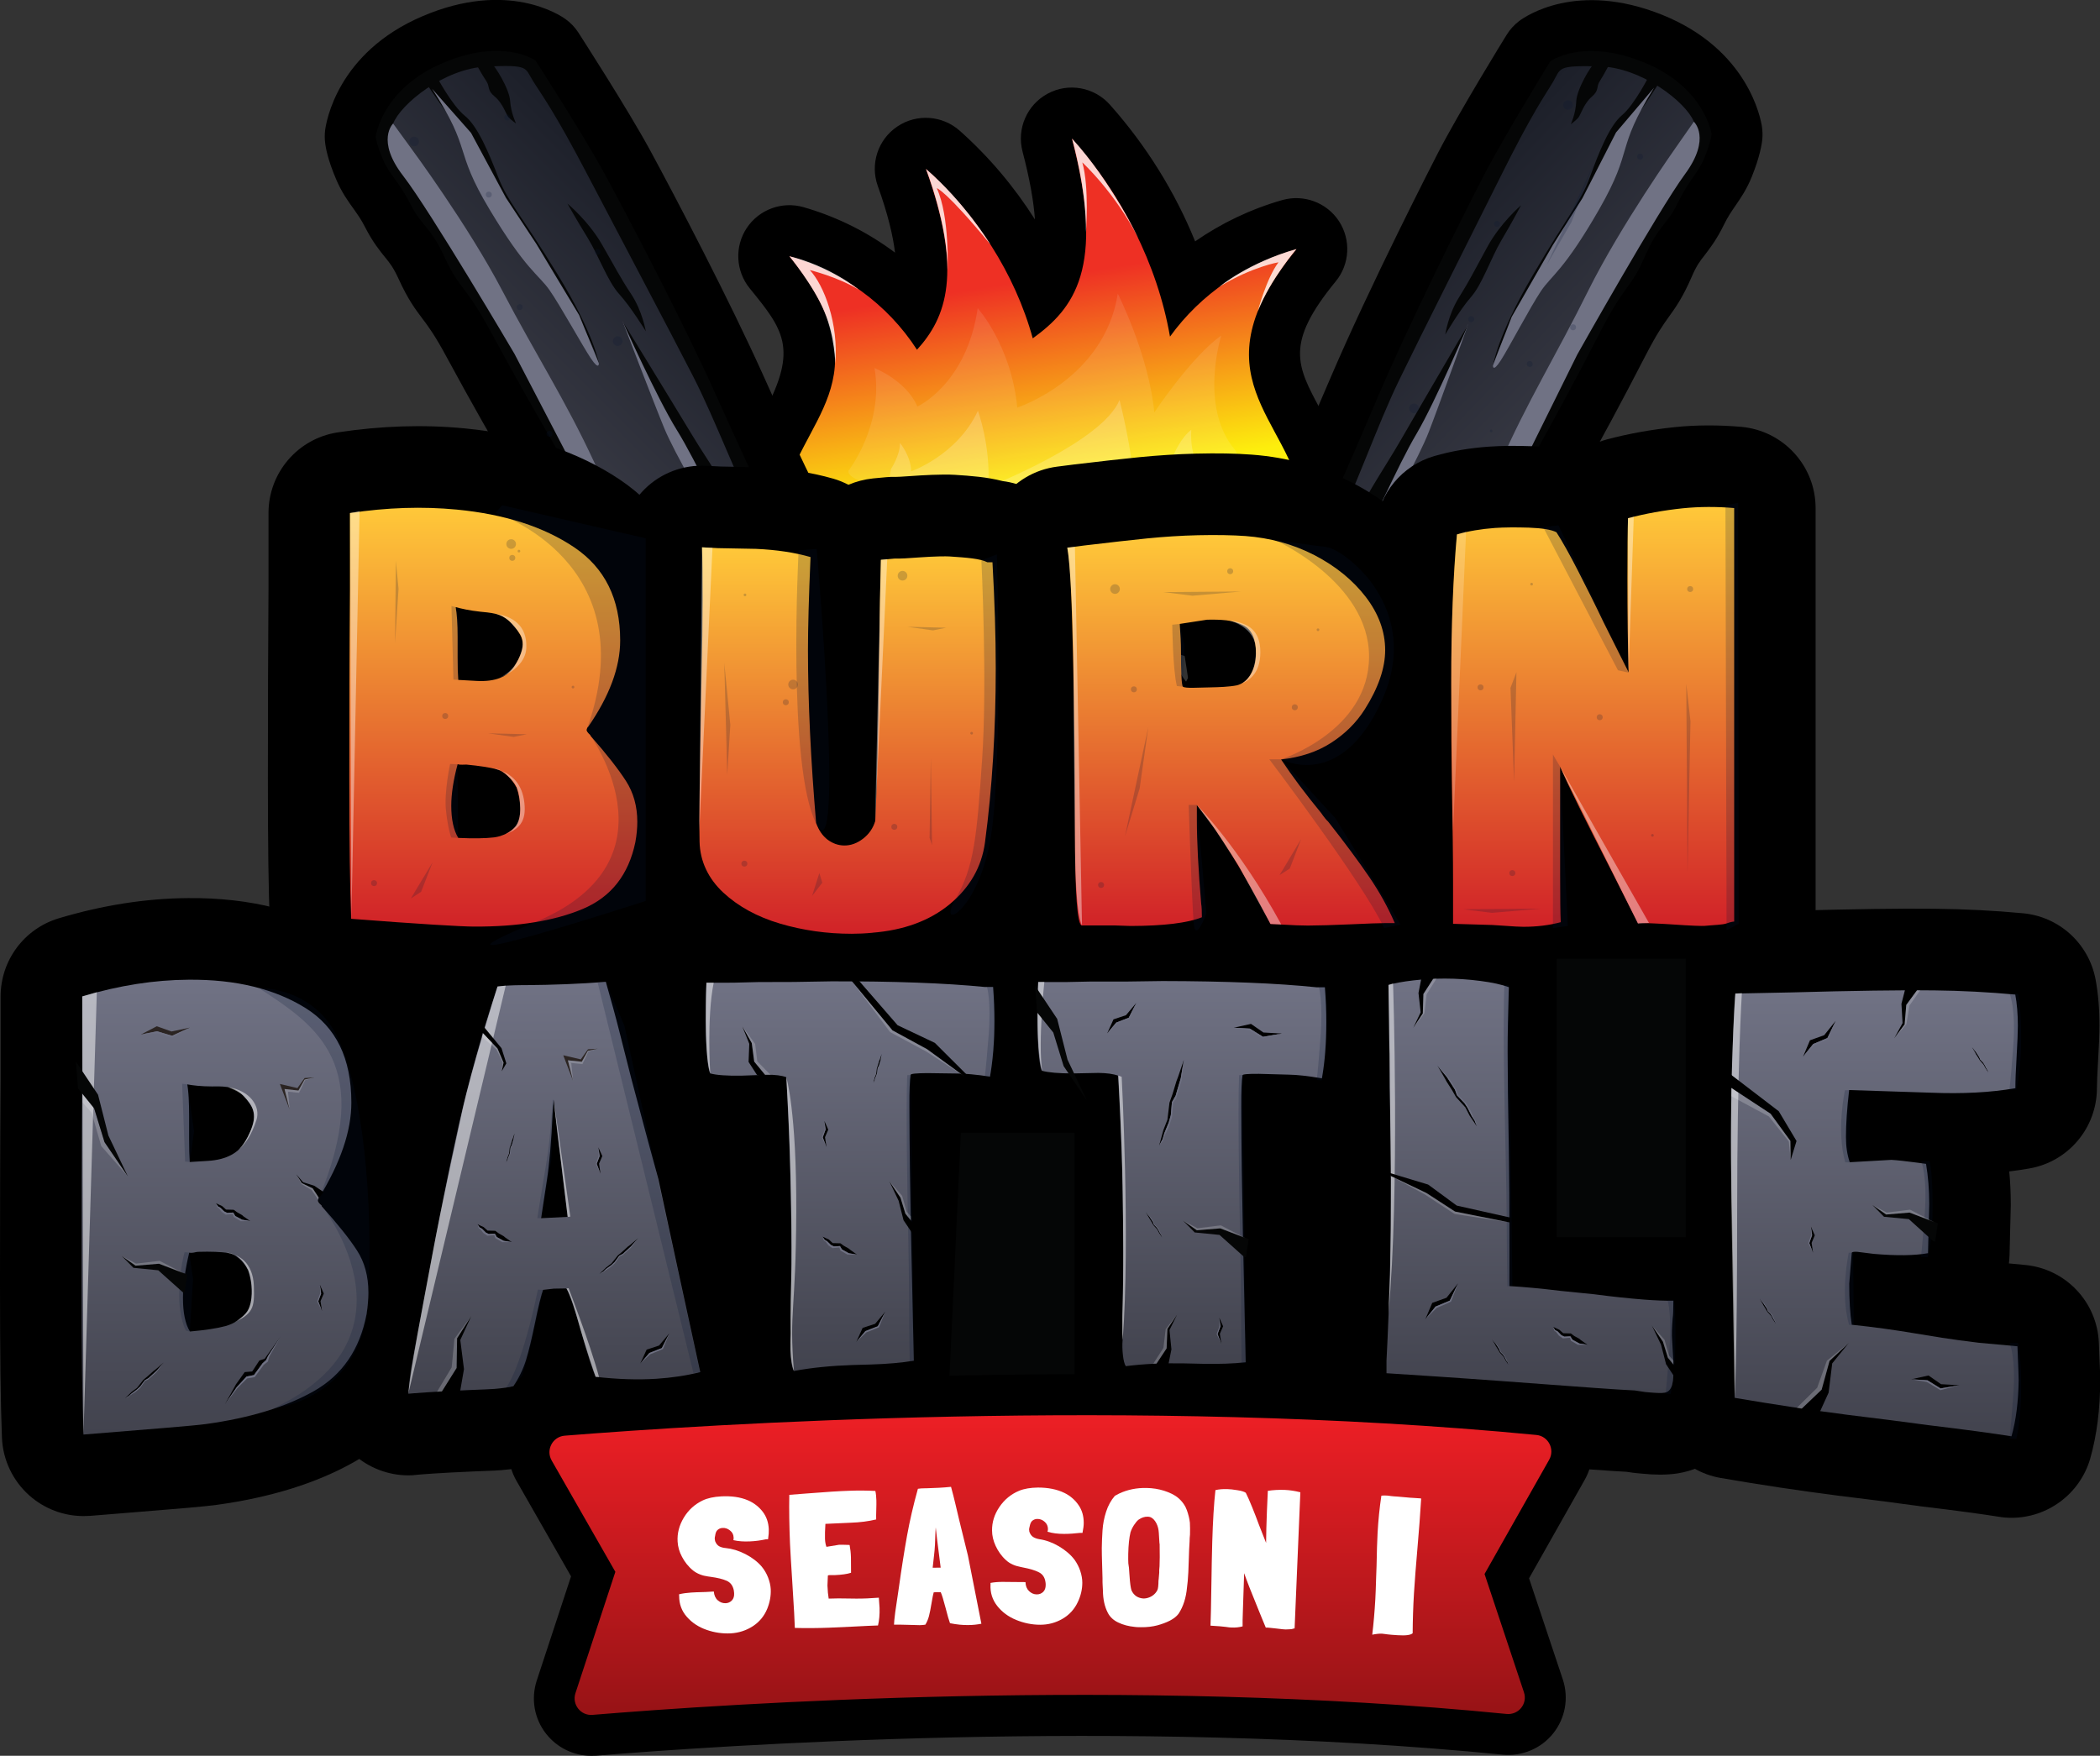 <?xml version="1.0" encoding="utf-8"?>
<!-- Generator: Adobe Illustrator 24.0.1, SVG Export Plug-In . SVG Version: 6.00 Build 0)  -->
<svg version="1.1" id="Layer_1" xmlns="http://www.w3.org/2000/svg" xmlns:xlink="http://www.w3.org/1999/xlink" x="0px" y="0px"
	 viewBox="0 0 2047.6 1712.4" style="enable-background:new 0 0 2047.6 1712.4;" xml:space="preserve">
<rect x="0" y="0" width="2047.6" height="1712.4" fill="#333333" stroke="none"/>
<style type="text/css">
	.st0{fill:url(#SVGID_1_);}
	.st1{opacity:0.1;fill:#FFFFFF;}
	.st2{opacity:0.2;fill:#FFFFFF;}
	.st3{display:none;}
	.st4{display:inline;}
	.st5{fill:#11132C;}
	.st6{fill:#EEEEEE;}
	.st7{fill:#C7C6C6;}
	.st8{fill:#F8C520;}
	.st9{fill:#DEAC26;}
	.st10{fill:url(#SVGID_2_);}
	.st11{fill:url(#SVGID_3_);}
	.st12{fill:#11132D;}
	.st13{fill:url(#SVGID_4_);}
	.st14{fill:url(#SVGID_5_);}
	.st15{fill:#050606;}
	.st16{fill:url(#SVGID_6_);}
	.st17{fill:#707284;}
	.st18{fill:url(#SVGID_7_);}
	.st19{fill:url(#SVGID_8_);}
	.st20{fill:url(#SVGID_9_);}
	.st21{fill:url(#SVGID_10_);}
	.st22{fill:url(#SVGID_11_);}
	.st23{fill:url(#SVGID_12_);}
	.st24{fill:url(#SVGID_13_);}
	.st25{fill:url(#SVGID_14_);}
	.st26{fill:url(#SVGID_15_);}
	.st27{fill:url(#SVGID_16_);}
	.st28{fill:url(#SVGID_17_);}
	.st29{opacity:0.2;fill:#061833;}
	.st30{opacity:0.4;fill:#FFFFFF;}
	.st31{opacity:0.5;fill:#FFFFFF;}
	.st32{opacity:0.2;fill:#FFFEFF;}
	.st33{fill:#2B2422;}
	.st34{fill:url(#SVGID_18_);}
	.st35{fill:url(#SVGID_19_);}
	.st36{fill:url(#SVGID_20_);}
	.st37{fill:url(#SVGID_21_);}
	.st38{fill:url(#SVGID_22_);}
	.st39{fill:url(#SVGID_23_);}
	.st40{fill:url(#SVGID_24_);}
	.st41{fill:url(#SVGID_25_);}
	.st42{fill:url(#SVGID_26_);}
	.st43{fill:url(#SVGID_27_);}
	.st44{fill:url(#SVGID_28_);}
	.st45{fill:url(#SVGID_29_);}
	.st46{fill:url(#SVGID_30_);}
	.st47{fill:url(#SVGID_31_);}
	.st48{fill:url(#SVGID_32_);}
	.st49{fill:url(#SVGID_33_);}
	.st50{fill:url(#SVGID_34_);}
	.st51{fill:url(#SVGID_35_);}
	.st52{fill:url(#SVGID_36_);}
	.st53{fill:url(#SVGID_37_);}
	.st54{fill:url(#SVGID_38_);}
	.st55{fill:url(#SVGID_39_);}
	.st56{fill:url(#SVGID_40_);}
	.st57{fill:url(#SVGID_41_);}
	.st58{fill:url(#SVGID_42_);}
	.st59{fill:url(#SVGID_43_);}
	.st60{fill:url(#SVGID_44_);}
	.st61{fill:url(#SVGID_45_);}
	.st62{opacity:0.8;fill:#FFFFFF;}
	.st63{fill:url(#SVGID_46_);}
	.st64{fill:#FFFFFF;}
</style>
<g>
	<g>
		<g>
			<g>
				<path d="M1197,645.2c-39,0-72.4-12.8-96.8-36.1c-35.8,28.1-80.3,32.4-126.4,12.4c-26.5,16.6-58.1,21.5-91.7,13.8
					c-14.7,4.9-30.7,7.4-47.8,7.4c-49.6,0-77.9-20.7-93-38.1c-24.9-28.7-33.7-70-26.1-123c4.6-32.2,18.2-57.6,30.1-80
					c33.1-62,18.3-80.3-14.3-120.4c-13.7-16.9-14.9-40.7-2.9-58.8c12-18.1,34.4-26.3,55.2-20.4c32.8,9.4,63,24.6,89.4,44.4
					c-2-16.6-7-37.7-16.8-65c-7.7-21.4,0.1-45.3,19-58c18.8-12.7,43.9-11,60.9,4.1c28.5,25.4,53.2,54.7,73.3,86.5
					c-1.2-17.3-4.9-38.9-12.1-66.3c-5.8-22.2,4.4-45.6,24.6-56.4c20.2-10.9,45.3-6.4,60.6,10.8c35.4,39.7,63.7,85.4,83.1,133.3
					c25.6-17.8,54.3-31.5,85-40.3c20.9-5.9,43.3,2.4,55.2,20.5c11.9,18.2,10.7,42-3.1,58.8c-49.7,60.6-38.1,82.1-15,124.9
					c12.4,22.9,26.4,48.9,31.2,81.8l0,0c7.7,53.8-1.1,95.9-26.4,125.1C1276.9,624,1247.9,645.2,1197,645.2z M1108.3,471.4
					c2.5,0,5.1,0.2,7.6,0.6c20,3.1,36.2,18.1,40.8,37.8c0.7,3.1,1.3,5.7,2,8.3c5.5,20.2,15.8,27.7,38.3,27.7
					c11.9,0,18.3-2.5,20.1-4.6c3.1-3.6,7.2-17.2,3.1-45.8c-2.2-15.4-10.6-30.9-20.2-48.8c-11.4-21.1-25.2-46.7-30-78.1
					c-11.4,8.3-26.1,11.5-40.4,8.2c-19.5-4.5-34.4-20.2-37.9-40c-1.2-7-2.7-14-4.4-21c-12,20.6-29,38.4-51.2,54.5
					c-13.2,9.5-30.3,12-45.6,6.6c-15.4-5.4-27.1-18-31.4-33.7c-0.6-2.2-1.3-4.5-1.9-6.7c-6.7,13.6-15.5,26.2-26.3,38.2
					c-10.4,11.4-25.5,17.4-40.9,16c-10.8-0.9-20.9-5.3-28.8-12.3c-5.4,27.9-17.8,51-28,70.2c-9.3,17.3-17.3,32.3-19.4,47.1
					c-4.9,34.4,2.4,43.4,2.8,43.8c1.6,1.9,7.8,3.8,17.9,3.8c8.8,0,15.8-1.4,21-4.3c12.6-6.9,27.7-8,41.2-3c19.6,7.3,25.7,2,31.8-5.7
					c16.2-20.6,45.7-25.1,67.3-10.2c33.9,23.4,43.3,12.2,50.1,3.9c7.2-8.8,13.9-18.3,19.9-28.4
					C1074.6,480.5,1090.9,471.4,1108.3,471.4z"/>
				<linearGradient id="SVGID_1_" gradientUnits="userSpaceOnUse" x1="995.612" y1="274.614" x2="1051.737" y2="627.994">
					<stop  offset="0" style="stop-color:#EE3024"/>
					<stop  offset="0.553" style="stop-color:#FDEE0D"/>
				</linearGradient>
				<path class="st0" d="M1269.5,488.3c-11.5-79.9-106.9-121.5-5.4-245.3c-49,14-93.2,43.5-123.3,85.3
					c-12.3-70.7-47.4-139.1-95.6-193.1c33.1,126.7,1.7,165.9-38.2,194.8c-17.5-63.6-55.5-121.8-104.2-165.3
					c36.3,101.1,19.9,145.1-8.7,176.4c-29-45.1-74-76.8-124.4-91.2c97.8,120.5,5.8,161-5.2,238.8C752.2,574.4,794.1,593,834.3,593
					c18.5,0,33.1-4,44.9-10.4c42.4,15.7,70.5,0.9,88.1-21.5c56.3,38.9,94.1,22,116.7-5.4c9.2-11.2,17.2-22.8,24.3-34.6
					c0.8,3.3,1.6,6.6,2.5,10c8.7,32.1,31.9,64.3,86.3,64.3C1238.7,595.4,1282.2,576.4,1269.5,488.3z"/>
				<path class="st1" d="M827.2,459.3c0,0,35-44.9,25.5-100.3c0,0,31,12.1,41.8,37.5c0,0,48.1-21.8,58.8-95.9
					c0,0,32.7,36.2,38.6,96.9c0,0,84.9-27.6,98-111.1c0,0,30.3,59.9,35.6,115.8c0,0,36.8-55.2,65.3-74.9c0,0-22,69.3,13.1,111.1
					C1238.9,480.2,827.1,496.6,827.2,459.3z"/>
				<path class="st2" d="M868.7,457.5c0,0,9.2-13.9,8.8-25.6c0,0,10.9,13.4,10.9,27.8c0,0,44.9-15.6,65.1-59
					c0,0,12.6,33.4,10.1,74.1c0,0,111.2-43.4,128-84.7c0,0,13.4,52.4,13.4,81.3l30.2,1.7c0,0,6.7-38.4,26.4-54
					c0,0-2.5,29.5,10.9,35.1l-25.2,34.5H863.7L868.7,457.5z"/>
			</g>
			<g class="st3">
				<g class="st4">
					<path class="st5" d="M1075.3,1345.9L780,1192.2l-383-927.7l207.8-105l521.2,857.7L1075.3,1345.9z M858.1,1120.7l140.1,72.9
						l24-155.8L567.6,289.7l-43.5,22L858.1,1120.7z"/>
					<path class="st5" d="M369.6,182.5c-24.1,0-47.4-13.2-59-36.1c-8-15.7-9.4-33.6-3.9-50.4c5.5-16.8,17.2-30.4,32.9-38.3
						L471.9-9.2c32.4-16.4,72.2-3.4,88.6,29.1c8,15.7,9.4,33.6,3.9,50.4c-5.5,16.8-17.2,30.4-32.9,38.3l-132.3,66.9
						C389.7,180.2,379.6,182.5,369.6,182.5z"/>
					<path class="st5" d="M433.7,300.7L331.1,98.4L509.8,8.1l102.6,202.3L433.7,300.7z M464.8,142.3l12.6,24.9l1.2-0.6L466,141.6
						L464.8,142.3z"/>
					<path class="st5" d="M363,397.8c-32.4,0-63.7-17.8-79.3-48.6c-10.7-21.1-12.6-45.2-5.2-67.7c7.4-22.5,23.1-40.8,44.2-51.4
						c15-7.6,31.7-10.6,48.2-9l214.3-108.3c8.5-14.2,20.8-25.9,35.8-33.4c43.6-22,97-4.5,119.1,39.1c10.7,21.2,12.6,45.2,5.2,67.7
						c-7.4,22.5-23.1,40.8-44.2,51.4c-15,7.6-31.8,10.6-48.2,9L438.7,354.8c-8.5,14.2-20.8,25.9-35.8,33.4
						C390.1,394.7,376.5,397.8,363,397.8z"/>
				</g>
				<g class="st4">
					<polygon class="st6" points="1039.3,1269.8 525.9,256.3 463.1,288.1 821.6,1156.4 					"/>
					<polygon class="st7" points="1039.3,1269.8 525.9,256.3 588.7,224.6 1076.7,1027.5 					"/>
					<path class="st8" d="M379.3,131c-8,4-17.8,0.8-21.9-7.2c-4.1-8-0.9-17.8,7.1-21.8l66.2-33.4l14.7,29L379.3,131z"/>
					<path class="st9" d="M511.6,64.2l-66.2,33.4l-14.7-29l66.2-33.4c8-4,17.8-0.8,21.9,7.2C522.8,50.3,519.6,60.1,511.6,64.2z"/>
					<linearGradient id="SVGID_2_" gradientUnits="userSpaceOnUse" x1="400.453" y1="165.781" x2="503.055" y2="165.781">
						<stop  offset="0" style="stop-color:#EE3024"/>
						<stop  offset="1" style="stop-color:#EE3024"/>
					</linearGradient>
					<polygon class="st10" points="445.4,97.6 400.5,120.3 458.1,234 503.1,211.2 					"/>
					<path class="st8" d="M525.9,256.3l-123,62.2c-2.6,10.6-9.5,20.1-20,25.5c-19.2,9.7-42.6,2-52.3-17.2
						c-9.7-19.2-2.1-42.6,17.1-52.3c10.5-5.3,22.3-5.2,32.4-1l123-62.2L525.9,256.3z"/>
					<path class="st9" d="M681.3,193.1c-10.5,5.3-22.3,5.2-32.4,1l-123,62.2l-22.9-45.1l123-62.2c2.6-10.6,9.5-20.1,20-25.5
						c19.2-9.7,42.6-2,52.3,17.2C708.1,160,700.5,183.4,681.3,193.1z"/>
					<path d="M675.9,152.2c-3.4-6.8-11.7-9.5-18.4-6.1c-6.8,3.4-9.4,11.7-6,18.4c3.4,6.8,11.7,9.5,18.4,6.1
						C676.6,167.2,679.3,158.9,675.9,152.2z"/>
					<linearGradient id="SVGID_3_" gradientUnits="userSpaceOnUse" x1="445.434" y1="143.045" x2="548.036" y2="143.045">
						<stop  offset="0.728" style="stop-color:#8F1506"/>
						<stop  offset="0.847" style="stop-color:#8F1506"/>
					</linearGradient>
					<polygon class="st11" points="490.4,74.9 445.4,97.6 503.1,211.2 548,188.5 					"/>
					<path d="M377.5,303c-3.4-6.8-11.7-9.5-18.4-6.1c-6.7,3.4-9.4,11.7-6,18.4c3.4,6.8,11.7,9.5,18.4,6.1S381,309.7,377.5,303z"/>
				</g>
				<g class="st4">
					<path class="st12" d="M920.5,1336.3l-41.7-329.6l547.3-842.5l205.5,110.2l-410.7,916.4L920.5,1336.3z M982,1030.3l19.7,156.1
						L1145,1117l358-798.8l-43.2-23.2L982,1030.3z"/>
					<path class="st12" d="M1663.5,193.3c-10.5,0-21.2-2.5-31.1-7.8l-131-70.2c-15.6-8.3-27-22.3-32-39.2c-5.1-17-3.2-34.8,5.3-50.4
						C1492.1-6.1,1532.1-18,1564-1l131,70.2c15.6,8.4,27,22.3,32,39.2c5.1,16.9,3.2,34.8-5.3,50.4l0,0
						C1709.7,180.8,1686.9,193.3,1663.5,193.3z"/>
					<path class="st12" d="M1664.6,408.4c-14.2,0-28.5-3.4-41.8-10.5c-14.8-8-26.9-19.9-35-34.3l-212.3-113.8
						c-16.5,1.2-33.2-2.3-48-10.2c-21-11.2-36.2-29.9-43-52.7c-6.8-22.7-4.2-46.8,7.1-67.6c23.3-42.8,77.2-58.8,120.2-35.8
						c14.8,8,26.9,19.9,35,34.3l212.3,113.8c16.5-1.2,33.2,2.3,48,10.2l0,0c20.9,11.2,36.2,29.9,43,52.7c6.8,22.7,4.2,46.7-7.1,67.6
						C1726.8,391.6,1696.2,408.4,1664.6,408.4z"/>
					<path class="st12" d="M1593.9,309.5l-176.7-94.7l108.7-199.2l176.7,94.7L1593.9,309.5z M1552.5,174.5l1.4,0.8l13.4-24.6
						l-1.4-0.8L1552.5,174.5z"/>
				</g>
				<g class="st4">
					<polygon class="st6" points="963.6,1261.3 1507.6,262.9 1569.8,296.3 1185.4,1153.8 					"/>
					<polygon class="st7" points="963.6,1261.3 1507.6,262.9 1445.4,229.6 932.9,1018.5 					"/>
					<path class="st8" d="M1658.4,141.7c7.9,4.2,17.8,1.3,22.1-6.6c4.3-7.9,1.4-17.7-6.6-22L1608.5,78l-15.6,28.6L1658.4,141.7z"/>
					<path class="st9" d="M1527.4,71.5l65.5,35.1l15.6-28.6L1543,42.9c-7.9-4.2-17.8-1.3-22.1,6.6
						C1516.6,57.4,1519.5,67.2,1527.4,71.5z"/>
					<linearGradient id="SVGID_4_" gradientUnits="userSpaceOnUse" x1="1531.866" y1="174.475" x2="1637.454" y2="174.475">
						<stop  offset="0" style="stop-color:#EE3024"/>
						<stop  offset="1" style="stop-color:#EE3024"/>
					</linearGradient>
					<polygon class="st13" points="1592.9,106.6 1637.5,130.4 1576.4,242.4 1531.9,218.5 					"/>
					<path class="st8" d="M1507.6,262.9l121.7,65.3c2.3,10.7,9,20.3,19.4,25.9c19,10.2,42.7,3.1,53-15.8
						c10.3-18.9,3.3-42.5-15.7-52.6c-10.4-5.6-22.2-5.8-32.5-1.9l-121.7-65.3L1507.6,262.9z"/>
					<path class="st9" d="M1353.4,195.8c10.4,5.6,22.2,5.8,32.5,1.9l121.7,65.3l24.2-44.4l-121.7-65.3c-2.3-10.7-9-20.3-19.4-25.9
						c-19-10.2-42.7-3.1-53,15.8C1327.4,162,1334.4,185.6,1353.4,195.8z"/>
					<path d="M1360,155c3.6-6.7,12-9.1,18.7-5.6c6.7,3.6,9.2,11.9,5.5,18.5c-3.6,6.7-12,9.1-18.7,5.6
						C1358.8,170,1356.3,161.7,1360,155z"/>
					<linearGradient id="SVGID_5_" gradientUnits="userSpaceOnUse" x1="1487.332" y1="150.602" x2="1592.92" y2="150.602">
						<stop  offset="0.728" style="stop-color:#8F1506"/>
						<stop  offset="0.847" style="stop-color:#8F1506"/>
					</linearGradient>
					<polygon class="st14" points="1548.4,82.7 1592.9,106.6 1531.9,218.5 1487.3,194.6 					"/>
					<path d="M1655.3,313.4c3.6-6.7,12-9.1,18.7-5.6c6.7,3.6,9.2,11.9,5.5,18.5c-3.6,6.7-12,9.1-18.7,5.6S1651.7,320,1655.3,313.4z"
						/>
				</g>
			</g>
			<g>
				<path d="M736.2,841.7c-16,0-31.7-7.7-41.2-21.9l-37.6-55.7c-17.4-25.8-38.3-65.1-60.3-106.7l-8.6-16.2
					c-10.7-20.2-21.2-43.1-32.2-67.5c-14.6-32.1-29.7-65.2-46.1-93.3c-32.2-55.3-50.5-87.5-75-132.7c-11.4-21.1-17.7-29.5-23.3-36.9
					c-6.9-9.1-14-18.6-23.1-38.5c-5.3-11.5-8.4-15.3-13.1-21.1c-5.2-6.4-12.3-15.1-19.7-29.6c-3.9-7.7-7.4-12.5-11.3-18
					c-5.1-7.1-11.5-15.9-16.8-28.4c-8.3-19.3-10.5-31.5-11-37.1c-0.4-3.7-0.3-7.4,0.1-11.1c1-7.6,11.7-75.7,95-111.2
					c82.9-35.4,134-1.1,139.5,2.9c5,3.6,9.3,8.1,12.6,13.3c1.9,3,47.6,73.8,69.7,114.4c25.6,47.2,77.6,146.7,110.6,220.1
					c34.1,75.9,48.1,105.3,81.5,168.3c11.6,21.9,20.6,39.5,28.7,55.5c15.9,31.2,28.4,55.8,52.1,95.3c13.9,23.2,6.8,53.2-16.1,67.6
					L762.7,834C754.5,839.2,745.3,841.7,736.2,841.7z M418.2,133.8c0.3,0.7,0.6,1.5,1,2.3c1,2.2,2.3,4.2,6,9.3
					c5,7,11.9,16.5,19.4,31.2c2.5,5,4.3,7.1,8.1,11.8c6.7,8.2,15.9,19.5,26.4,42.5c4.7,10.2,7,13.3,12.2,20.2
					c6.9,9.2,16.3,21.7,31.2,49.2c24.2,44.7,41.4,75.1,73.4,130c19,32.5,35.8,69.6,50.7,102.3c10.4,22.9,20.3,44.5,29.5,61.9
					l8.6,16.3c19.9,37.5,40.5,76.2,54.9,97.6l10.7,15.8l46.6-29.4c-11.8-21.3-21-39.4-31.1-59.3c-8-15.6-16.7-32.7-28-54
					c-34.5-64.9-49.7-97.1-84.3-174.1c-31.8-70.9-84.1-170.7-107.3-213.5c-14.8-27.3-42.8-71.9-57-94.2c-7.1-0.8-19.6-0.2-38.2,7.7
					C431.2,115.7,422.1,127.1,418.2,133.8z"/>
				<path d="M745.5,835.2c-1.2,0-2.5,0-3.7-0.1c-14-1-26.9-8-35.5-19c-1.5-1.9-15.1-19.7-38.4-57.9c-23.4-38.6-42.5-73.8-58.3-107.6
					l-2.5-5.3c-13.6-29.3-55.2-118.3-70.7-141.7c-12-18.2-20.2-36.5-28-54.2c-6.2-13.9-12-27.1-19.6-39.8
					c-8.8-14.9-15.8-29.1-22.4-42.9c-8.9-18.5-17.4-35.9-30.2-54.3l-8.6-12.2c-21.6-30.7-38.6-55-58.3-87.4
					c-4.8-7.8-9.2-14.4-13-20.2c-15.3-22.9-34.3-51.5-19.5-89.8c15.1-39.2,76.2-85,135.5-87.6c34.5-1.5,67.1-2.9,88.2,35.1
					c0.4,0.7,0.8,1.5,1.4,2.5c1.4,2.3,2.9,4.5,4.6,7.1c8.9,13.5,22.4,34,50.4,87.7c12.6,24.2,27.2,51.8,41.6,79.2
					c24.2,46,47.1,89.4,61.4,117.3c11.4,22.2,21.9,46.6,33,72.5c12.3,28.5,26.2,60.9,43.5,95.4c33,65.6,94,179.8,94.6,180.9
					c6.6,12.3,7.7,26.7,3.1,39.8c-4.6,13.1-14.5,23.7-27.2,29.2c-0.3,0.1-46,20.5-87.2,59.5C770.5,830.3,758.3,835.2,745.5,835.2z
					 M436.3,133.1c1,1.4,1.9,2.9,2.8,4.3c4.5,6.7,9.6,14.4,15.1,23.6c18,29.6,34.2,52.7,54.8,82l8.6,12.3
					c17.4,24.8,28.5,47.7,38.3,67.9c6,12.5,11.7,24.2,18.4,35.4c10.6,17.8,18.3,35.1,25,50.3c6.8,15.2,12.6,28.4,20,39.6
					c17.3,26.1,49.1,92.8,77.9,154.6l2.4,5.3c14.2,30.5,31.6,62.5,53.2,98c1.2,2,2.4,3.9,3.6,5.8c8.3-6,16.3-11.3,23.8-15.9
					c-21-39.7-51.9-98.3-72.6-139.7c-18.7-37.2-33.2-71-46-100.8c-10.9-25.4-20.3-47.3-30.2-66.5c-14-27.4-37.8-72.6-60.8-116.3
					c-14.5-27.5-29.1-55.3-41.8-79.5c-25.7-49.2-37.6-67.2-45.4-79.1c-0.1-0.1-0.1-0.2-0.2-0.2c-2,0.1-4.2,0.2-6.7,0.3
					C462.6,115.1,446.3,124.9,436.3,133.1z M428.2,141.4L428.2,141.4L428.2,141.4z"/>
				<path d="M740.8,837.7c-2.8,0-5.6-0.2-8.4-0.7c-13.5-2.3-25.4-10-33-21.4l-56.8-85.1c-1.2-1.7-2.2-3.5-3.1-5.4l-89.8-179.5
					l-91.7-176.2c-22.9-38.8-84.2-141.3-104.5-167.5c-42.7-55.4-23.1-99.8-4.8-117.3c10.4-9.9,24.5-14.9,38.8-13.6
					c14.3,1.3,27.3,8.7,35.8,20.3l17.4,23.9c2.1,2.9,58.2,78.8,92.9,145.2c12.7,24.3,24.8,45.7,36.5,66.4
					c18.8,33.3,36.5,64.7,54.7,104c13.3,28.7,22.9,44.5,31.4,58.5c9.1,14.9,17.6,28.9,24.6,49.8c5.1,15.4,21.7,40.2,36.4,62.2
					c8.1,12.1,16.4,24.5,24,36.9c23.7,38.7,59.9,111.5,61.5,114.5c10.7,21.5,4.5,47.5-14.7,61.9l-17.4,13
					C762,834.3,751.5,837.7,740.8,837.7z"/>
				<path d="M505.2,170.9c-10.7,0-21.5-3.3-30.6-9.7c-4.5-3.2-11-8.2-16-14c-5.1-5.8-7.9-11.4-9.9-15.5c-0.2-0.5-0.5-1-0.8-1.6
					c-11.1-10-16-20.4-18.5-28.8c-4.3-7.1-8.7-15.1-10.2-17.9c-6.9-13-7.8-28.4-2.3-42.1c5.5-13.7,16.8-24.2,30.8-28.7
					c23.4-7.6,47.1-3.8,63.2,10.2c11.7,10.1,34.5,44,36.3,72.5c0.1,0.9,0.6,3,1.2,4.2c11.1,20.3,6.1,44.2-11.2,59.6
					C528.1,167.1,516.7,170.9,505.2,170.9z M451,132.8C451.1,132.9,451.1,132.9,451,132.8C451.1,132.9,451.1,132.9,451,132.8z"/>
				<path d="M629.8,372.9c-16.9,0-33.2-8.6-42.4-23.8c-5-8.2-14.6-22.5-20.1-28.4c-11.6-12.7-19.2-28.2-26.5-43.2
					c-3.4-7-6.9-14.2-10-19.1c-11.6-18.6-20.7-35.2-21.1-35.9c-11.5-20.9-6.5-47,11.9-62.2c18.4-15.2,44.9-15.3,63.3-0.1
					c2.8,2.3,27.7,23.2,45,53.2c4.1,7.2,7.4,13,10.3,18.1c6.3,11.1,10.1,17.8,16.8,27.9c16,24.2,21,50.5,21.9,55.5
					c4,23.5-9.3,46.5-31.6,54.8C641.5,371.9,635.6,372.9,629.8,372.9z"/>
				<path d="M784.8,678.8c-9.1,0-18.3-2.5-26.5-7.7c-8.4-5.3-21.8-17.2-38.4-44.2c-3.3-5.4-4.8-6.7-8.4-10
					c-6.3-5.7-15.9-14.3-24.7-31.4l-3-5.8c-5.3-10.3-16.3-31.8-20.9-37.5c-15.1-16.1-50.7-80.5-61.1-105.6
					c-10.1-24.5-39.9-102.4-41.2-105.7c-9.3-24.3,1.7-51.6,25.2-62.7c23.5-11.1,51.6-2.2,64.5,20.4c2.4,4.2,59.1,103.8,76.3,137.9
					c20.7,41,47.9,92.9,59,109.9c14.1,21.7,40.6,64.9,41.7,66.7c12.1,19.7,9,45.1-7.5,61.4C810.2,673.9,797.5,678.8,784.8,678.8z"/>
				<path d="M784.8,678.8c-17.5,0-34.4-9.3-43.4-25.4c-0.1-0.2-12.8-22.6-30-44.2c-14.8-18.6-23.7-36.4-29.6-48.2
					c-1.5-3-3.4-6.9-4.5-8.8c-8.5-9.7-16.1-24.3-31.3-54.2c-9.3-18.4-19.9-39.2-28.2-52.4c-20.6-33.1-52.6-104.1-56.1-112.1
					c-10.7-23.9-1-52.1,22.2-64.3c23.2-12.2,51.9-4.4,65.6,18c0,0,47.2,77,67.5,110.6c5.5,9.2,11.3,18.1,16.9,26.7
					c17.2,26.7,32.1,49.7,36.7,73.1c1,5.3,2.2,7.8,4.9,13.2c2.3,4.7,5.4,10.9,7.9,18.8c2.4,3.7,8.3,10.8,12,15.3
					c6.1,7.4,11.9,14.4,16.6,21.7c11.2,17.5,18.7,41.8,20.7,48.8c7,24.3-5.3,49.9-28.6,59.7C797.8,677.6,791.2,678.8,784.8,678.8z
					 M678.3,553.5c0.2,0.2,0.3,0.4,0.5,0.5C678.7,553.9,678.5,553.7,678.3,553.5z"/>
				<path d="M583.9,404.1c-21.2,0-40.6-13.6-47.3-34.6c0-0.1-11.3-33.6-40.3-77.4l-9.9-15c-28.9-43.5-46.3-69.8-56.4-87.3
					c-4.2-7.3-7.1-13.2-9.4-17.9c-3.8-7.7-4.4-9.1-8.6-13.4c-16.9-17.5-35-45.8-38.4-51.3c-14.2-22.5-8.1-52.2,13.8-67.3l9.9-6.8
					c11.7-8.1,26.3-10.8,40.1-7.4c13.8,3.4,25.5,12.5,32.1,25.1l0,0c4.8,9,12.2,20.4,15.5,23.8c21.7,17.7,34.3,46.8,47.3,80.2
					c3.4,8.8,7.6,15.3,19.3,32.8c8.3,12.4,19.5,29.4,34.7,54.1c38.2,62.3,45.6,96.2,46.9,105.1c3.9,25.6-12.5,50-37.8,55.9
					C591.5,403.6,587.6,404.1,583.9,404.1z M484.3,74.1c0.1,0,0.1,0.1,0.2,0.1C484.4,74.2,484.3,74.1,484.3,74.1z"/>
				<path d="M582.4,406.4c-13.7,0-31.8-5.6-47.6-29.1c-4.6-6.8-11-17.8-18.4-30.4c-7.5-12.8-16.8-28.8-21.6-35.6
					c-1.1-1.6-2.8-3.5-6.1-6.9c-10.5-11.3-26.5-28.4-54.2-74.6c-20-33.3-25.8-51.8-30.6-66.6c-4.1-12.9-7.3-23-24.4-49.4
					c-14.2-21.8-9.1-50.9,11.6-66.7c20.7-15.8,50.1-12.9,67.4,6.6l38,42.9c2.5,2.9,4.7,6,6.6,9.4l33,61.3l28.6,43.3
					c0.4,0.6,0.8,1.2,1.1,1.8l41.6,69.2c1.3,2.2,2.4,4.4,3.4,6.8l19.3,47.1c2,4.9,3.2,10.2,3.6,15.5c1.6,23.9-12.2,45-34.3,52.6
					C595.3,404.9,589.4,406.4,582.4,406.4z"/>
			</g>
			<g>
				<path class="st15" d="M736.1,792c0,0-19.5-29-37.6-55.7c-18.1-26.8-42.3-73.5-66.2-118.4C608.4,573,583.4,507.5,553,455.4
					c-30.4-52.1-48.5-84-74.2-131.4c-25.7-47.4-30.8-41.6-44.9-72.4c-14.1-30.8-22.4-30.4-33.7-52.5C389,177,380,170.9,373.5,155.7
					s-7.2-22.4-7.2-22.4s5.8-46.3,65.1-71.7s90.8-2.5,90.8-2.5s46.3,71.7,67.7,111.1C611.3,209.6,665.2,312,698.9,387
					c33.7,74.9,48.5,106.4,82.9,171.2c34.4,64.8,45.2,91.6,82.2,153.1L736.1,792z"/>
				
					<linearGradient id="SVGID_6_" gradientUnits="userSpaceOnUse" x1="-276.518" y1="1386.15" x2="66.08" y2="1386.15" gradientTransform="matrix(-0.707 0.707 -0.707 -0.707 1522.524 1468.994)">
					<stop  offset="0" style="stop-color:#1C1F29"/>
					<stop  offset="1" style="stop-color:#42434E"/>
				</linearGradient>
				<path class="st16" d="M745.5,785.5c0,0-12.7-16.3-35.1-53.2c-22.4-36.9-40.5-70.2-55.7-102.8C639.5,596.9,596.4,503.9,578,476
					s-27.1-59.7-46.3-91.9c-19.2-32.2-29.3-64.1-54.7-100.3c-25.3-36.2-43.8-61.9-65.1-97s-35.8-47.4-28.6-66.2s49.6-53.9,91.2-55.7
					s36.9,0.7,45.2,14.1s19.9,27.9,53.2,91.6s80,151.7,102.8,196.2c22.8,44.5,42.7,100.6,76.4,167.6c33.7,67,95.2,182.1,95.2,182.1
					S794.2,739.2,745.5,785.5"/>
				<path class="st17" d="M758.2,775c0,0-36.6-73.5-59.4-110.8c-22.8-37.3-54.7-77.8-65.1-109.3c-10.5-31.5-25.3-41.3-53.9-103.2
					c-28.6-61.9-56.8-104.6-90.1-168.3s-89-139-89-139l-17.4-23.9c0,0-17,16.3,9.8,51c26.8,34.7,108.6,173.7,108.6,173.7l92.7,178.1
					L684,702.9l56.8,85.1L758.2,775z"/>
				<path class="st15" d="M462.9,59.9c0,0,7,13,11.1,18.9c4.1,5.9,0.5,8.9,8.3,15.3c7.9,6.4,11.2,17.6,13.5,20.2
					c2.3,2.6,7.4,6.2,7.4,6.2s-5-10.2-5.8-22.1c-0.8-12-14.7-34.1-19.2-38C473.7,56.5,462.9,59.9,462.9,59.9z"/>
				<path class="st15" d="M553.3,198.6c0,0,20.2,16.6,33.5,39.6s17.6,32,28.6,48.6s14.3,36.3,14.3,36.3s-14.6-23.8-25.8-36.1
					c-11.3-12.3-20-37.3-30.9-55S553.3,198.6,553.3,198.6z"/>
				<path class="st17" d="M784.8,629.1c0,0-8.5-5.4-22.6-28.2c-14-22.8-22-20-31.3-38.1c-9.3-18.1-22.2-44.1-31.3-53.9
					c-9.1-9.8-41.9-67-51.9-91.2c-10-24.2-40.7-104.5-40.7-104.5s58.3,102.3,75.1,135.7c16.8,33.4,47.8,93.2,61.7,114.6
					C757.7,584.9,784.8,629.1,784.8,629.1z"/>
				<path class="st15" d="M607,313.2c0,0,47.1,76.7,67.3,110.2s43.5,63.9,47.3,83.6c3.8,19.7,11,26.3,14.8,39.4
					c3.8,13,25.3,34,33.5,46.8s14.8,35.8,14.8,35.8s-14.3-25.6-34.5-50.9s-26.3-48.9-35.3-58.3c-9-9.5-35.6-69.3-55-100.5
					S607,313.2,607,313.2z"/>
				<path class="st15" d="M425.4,74c0,0,15.2,28.8,27.8,38.9c12.6,10.1,23.3,35.9,32.6,59.9s22,36.1,57.9,94.8s40.2,86.7,40.2,86.7
					s-12.4-38.7-46.3-89.7s-54.3-81.6-64.7-99.6s-11.1-26.3-25.3-41s-32.1-43.2-32.1-43.2L425.4,74z"/>
				<path class="st17" d="M583.9,354.3c0,0,0.5,7.6-7.8-4.8s-29.8-51.6-40.4-66.7s-22.8-19.2-58.4-78.6S461,147.7,421.3,86.6l38,43
					l34,63.3l29.8,45.2l41.6,69.2L583.9,354.3z"/>
			</g>
			<g>
				<path d="M1312.4,846.8c-8.8,0-17.6-2.3-25.6-7.1l-129.3-78c-23.1-14-30.9-43.8-17.5-67.3c22.9-40,34.9-64.9,50.2-96.4
					c7.8-16.2,16.5-34,27.6-56.1c32.1-63.6,45.4-93.3,78-169.9c39.5-92.9,103.3-217.1,106-222.3c21.2-41.1,65.4-112.8,67.3-115.8
					c3.2-5.2,7.4-9.8,12.3-13.5c5.5-4.1,55.8-39.5,139.4-5.9c83.9,33.8,96.1,101.6,97.2,109.2c0.5,3.7,0.7,7.4,0.4,11.2
					c-0.4,5.5-2.4,17.7-10.2,37.2c-5.1,12.7-11.3,21.6-16.2,28.7c-3.8,5.6-7.2,10.4-11,18.2c-7.1,14.6-14,23.5-19,30
					c-4.6,5.9-7.7,9.8-12.7,21.4c-8.7,20-15.6,29.6-22.3,38.9c-5.4,7.5-11.5,16.1-22.5,37.4c-23.7,45.9-41.2,78.5-72.2,134.3
					c-15.8,28.4-30.2,61.9-44.1,94.2c-10.6,24.6-20.6,47.8-30.9,68.1l-8.1,16.1c-21.3,42.2-41.4,82-58.3,108.1l-36.5,56.5
					C1344.8,838.7,1328.8,846.8,1312.4,846.8z M1249.8,701.2l47.1,28.4l10.3-16c14-21.7,33.8-61,53-99l8.2-16.2
					c8.9-17.6,18.3-39.4,28.3-62.6c14.2-33,30.3-70.4,48.6-103.2c30.8-55.4,47.3-86.1,70.8-131.5c14.3-27.8,23.5-40.5,30.2-49.8
					c5.1-7,7.4-10.2,11.8-20.5c10.1-23.2,19-34.6,25.6-43c3.7-4.8,5.4-6.9,7.9-12c7.1-14.8,13.8-24.5,18.7-31.5
					c3.6-5.2,4.9-7.2,5.8-9.5c0.3-0.8,0.6-1.5,0.8-2.1c-4.1-7.1-13.3-17.9-33.1-25.9c-18.7-7.5-31.3-7.8-38.4-6.9
					c-13.7,22.6-40.9,67.8-55.1,95.4c-22.3,43.3-72.5,144-102.9,215.6c-33,77.7-47.6,110.2-80.7,175.8
					c-10.9,21.5-19.2,38.8-26.9,54.6C1270,661.4,1261.2,679.7,1249.8,701.2z"/>
				<path d="M1302.9,840.5c-12.3,0-24.3-4.6-33.5-13c-41.9-38.2-88-57.5-88.4-57.7c-12.8-5.3-22.9-15.7-27.7-28.7
					c-4.8-13-4-27.4,2.2-39.8c0.6-1.2,59.2-116.6,90.9-182.8c16.6-34.9,29.9-67.5,41.6-96.3c10.6-26.1,20.6-50.7,31.5-73.1
					c13.7-28.1,35.6-71.9,58.8-118.3c13.9-27.8,28-55.8,40.1-80.3c26.9-54.2,40-74.9,48.6-88.7c1.7-2.6,3.1-5,4.5-7.2
					c0.6-0.9,1-1.8,1.4-2.5c20.3-38.4,52.9-37.7,87.4-36.9c59.3,1.3,121.3,45.8,137.2,84.7c15.5,37.9-2.9,66.9-17.7,90.1
					c-3.7,5.8-8,12.5-12.6,20.4c-19.1,32.9-35.7,57.6-56.7,88.9l-8.1,12.1c-12.4,18.6-20.5,36.2-29.1,54.8
					c-6.4,13.9-13,28.4-21.6,43.4c-7.3,12.8-12.8,26.1-18.7,40.1c-7.5,17.9-15.2,36.3-26.9,54.7c-15,23.7-54.7,113.6-67.7,143.1
					l-2.4,5.4c-15.1,34.1-33.4,69.7-56.1,108.8c-22.5,38.7-35.7,56.8-37.2,58.7c-8.4,11.3-21.2,18.4-35.1,19.8
					C1306.1,840.4,1304.5,840.5,1302.9,840.5z M1266.5,702.4c7.5,4.5,15.6,9.6,24,15.4c1.1-1.9,2.3-3.9,3.4-5.9
					c20.8-35.9,37.5-68.3,51.1-99.1l2.4-5.3c27.5-62.4,58-129.7,74.7-156.1c7.2-11.4,12.8-24.7,19.2-40c6.5-15.4,13.8-32.8,24-50.8
					c6.4-11.3,11.9-23.2,17.7-35.8c9.4-20.4,20-43.5,36.8-68.7l8.2-12.2c20-29.8,35.8-53.3,53.3-83.4c5.4-9.2,10.3-17.1,14.7-23.9
					c0.9-1.4,1.8-2.9,2.7-4.3c-10.1-8-26.6-17.4-40.6-17.7c-2.5-0.1-4.7-0.1-6.7-0.1c-0.1,0.1-0.1,0.2-0.2,0.3
					c-7.6,12-19,30.3-43.7,80c-12.2,24.6-26.3,52.7-40.2,80.6c-22.1,44.1-44.9,89.7-58.3,117.3c-9.4,19.4-18.4,41.5-28.8,67
					c-12.2,30.1-26,64.2-44,101.7C1316.3,603,1286.7,662.3,1266.5,702.4z M1607,140.4L1607,140.4L1607,140.4z"/>
				<path d="M1307.7,842.9c-10.3,0-20.5-3.2-29-9.3l-17.6-12.7c-19.5-14-26.2-39.9-16-61.6c1.5-3.1,36.2-76.6,59.1-115.8
					c7.3-12.6,15.4-25.2,23.2-37.4c14.2-22.2,30.3-47.4,35.1-62.9c6.5-21,14.8-35.3,23.6-50.3c8.2-14.1,17.5-30.1,30.2-59.1
					c17.4-39.8,34.5-71.5,52.6-105.2c11.3-20.9,22.9-42.6,35.1-67.2c33.3-67.1,87.8-144.2,90.1-147.4l16.6-23.9
					c8.2-11.8,21.1-19.4,35.4-21c14.3-1.6,28.5,3.1,39.1,12.8c18.7,17.1,39.1,61.1-2.4,117.4c-19.7,26.6-78.9,130.3-101,169.6
					l-88.4,178.8l-85.7,180.6c-0.9,1.9-1.9,3.7-3,5.4l-55.1,86.2c-7.4,11.5-19.1,19.5-32.5,22.1
					C1314,842.6,1310.8,842.9,1307.7,842.9z"/>
				<path d="M1530.2,171.3c-11.3,0-22.5-3.8-31.5-11.5c-17.6-15.1-22.9-39.3-12.2-59.8c0.1-0.3,0.6-2.4,0.7-3.3
					c1.2-28.5,23.3-62.8,34.8-73.1c15.9-14.3,39.4-18.6,63-11.5c14.1,4.2,25.6,14.5,31.4,28.1c5.8,13.5,5.3,29-1.4,42.1
					c-1.4,2.8-5.7,11-9.9,18.2c-2.4,8.5-7.1,19-17.9,29.1c-0.3,0.6-0.5,1.1-0.7,1.6c-2,4.2-4.6,9.9-9.6,15.8
					c-4.9,5.7-11.2,10.9-15.7,14.2C1552,167.9,1541.1,171.3,1530.2,171.3z M1584.1,132.3C1584,132.3,1584,132.3,1584.1,132.3
					C1584,132.3,1584,132.3,1584.1,132.3z"/>
				<path d="M1409.2,376c-5.5,0-11.1-0.9-16.5-2.8c-22.5-7.9-36.2-30.6-32.7-54.2c0.7-5,5.3-31.4,20.7-55.9
					c6.5-10.2,10.1-17,16.1-28.1c2.8-5.2,6-11.2,10-18.5c16.7-30.3,41.1-51.7,43.9-54.1c18.1-15.5,44.7-16,63.3-1.2
					c18.7,14.8,24.2,40.8,13.2,61.9c-0.4,0.7-9.1,17.5-20.4,36.3c-3,5-6.3,12.3-9.6,19.3c-7,15.2-14.3,30.8-25.6,43.7
					c-5.4,6.1-14.6,20.6-19.5,28.9C1443,367,1426.5,376,1409.2,376z"/>
				<path d="M1260.5,685c-12.4,0-24.7-4.6-34.2-13.6c-16.8-15.9-20.4-41.3-8.8-61.2c1.1-1.9,26.6-45.6,40.3-67.5
					c10.7-17.3,36.9-69.7,56.7-111.1c16.5-34.5,71.1-135.2,73.4-139.5c12.4-22.8,40.3-32.3,64-21.7c23.7,10.6,35.3,37.7,26.5,62.2
					c-1.2,3.3-29.4,81.8-39,106.5c-9.8,25.3-44.2,90.3-59.3,107.3c-4.1,5.3-14.6,26.9-19.7,37.3l-2.9,6c-8.4,17.3-17.8,26-24,31.9
					c-3.6,3.3-5,4.7-8.2,10.2c-16,27.3-29.2,39.6-37.4,45C1279.6,682.3,1270.1,685,1260.5,685z"/>
				<path d="M1260.5,685c-6.1,0-12.3-1.1-18.2-3.5c-23.5-9.3-36.3-34.6-29.8-59c1.9-7.1,8.9-31.5,19.7-49.2
					c4.5-7.4,10.2-14.5,16.1-22c3.6-4.5,9.4-11.8,11.7-15.5c2.4-7.9,5.3-14.2,7.5-18.9c2.5-5.4,3.7-7.9,4.6-13.2
					c4.1-23.5,18.5-46.8,35.2-73.8c5.3-8.6,11-17.7,16.3-27c19.6-34,65.2-111.9,65.2-111.9c13.2-22.6,41.8-31.1,65.2-19.3
					c23.4,11.8,33.7,39.7,23.5,63.8c-3.4,8.1-33.9,79.7-53.8,113.3c-7.9,13.4-18.1,34.4-27.1,53c-14.6,30.2-21.9,44.9-30.2,54.8
					c-1,1.9-2.9,5.9-4.4,8.9c-5.7,11.9-14.2,29.9-28.6,48.7c-16.8,22-29,44.6-29.1,44.8C1295.5,675.3,1278.4,685,1260.5,685z
					 M1365.5,557.5c-0.2,0.2-0.3,0.4-0.5,0.6C1365.1,557.9,1365.3,557.7,1365.5,557.5z"/>
				<path d="M1455.8,406.1c-3.5,0-7.1-0.4-10.6-1.1c-25.3-5.5-42.1-29.4-38.7-55c1.2-8.9,7.9-43,44.8-106.1
					c14.6-25,25.6-42.2,33.6-54.8c11.3-17.8,15.4-24.4,18.6-33.2c12.3-33.6,24.2-62.9,45.6-81.1c3.6-3.8,11-16.2,15-24.1
					c6.4-12.7,17.9-22.1,31.6-25.8c13.7-3.7,28.4-1.3,40.3,6.6l10,6.6c22.2,14.7,28.9,44.2,15.2,67c-3.3,5.6-20.8,34.3-37.4,52.1
					c-4,4.4-4.8,6-8.3,13.5c-2.2,4.8-5,10.8-9,18.1c-9.7,17.7-26.7,44.4-54.7,88.6l-9.5,14.9c-28.2,44.4-38.7,78.1-38.8,78.4
					C1496.8,392.1,1477.2,406.1,1455.8,406.1z M1549.6,74.2c0,0-0.1,0.1-0.1,0.1C1549.5,74.3,1549.6,74.3,1549.6,74.2z"/>
				<path d="M1457.2,408.5c-6.6,0-12.1-1.3-15.8-2.5c-21.9-7-36.5-28.3-35.4-51.9c0.3-5.3,1.4-10.6,3.3-15.6l18.3-47.5
					c0.9-2.4,2-4.7,3.3-6.8l40.1-70c0.3-0.6,0.7-1.2,1.1-1.8l27.7-43.9l31.7-62c1.7-3.4,3.9-6.6,6.4-9.5l37.1-43.7
					c16.8-19.9,46.1-23.4,67.2-8c21,15.3,26.7,44.3,12.9,66.4c-16.6,26.7-19.6,36.9-23.4,49.9c-4.4,15-9.9,33.6-29.2,67.2
					c-26.8,46.8-42.4,64.2-52.7,75.7c-3.2,3.5-4.9,5.4-5.9,7c-4.6,6.8-13.5,22.9-20.7,35.8c-7.2,12.9-13.4,24-17.8,31
					C1489.6,402.8,1471.1,408.5,1457.2,408.5z"/>
			</g>
			<g>
				<path class="st15" d="M1312.5,797.1c0,0,18.9-29.4,36.5-56.5c17.5-27.1,40.8-74.3,63.8-119.7c23-45.4,46.6-111.4,75.9-164.1
					s46.8-84.9,71.5-132.9c24.7-47.9,29.9-42.2,43.4-73.3s21.8-30.9,32.6-53.2c10.8-22.3,19.7-28.6,25.9-44s6.8-22.6,6.8-22.6
					s-6.7-46.2-66.6-70.2c-59.8-24.1-90.8-0.6-90.8-0.6s-44.8,72.6-65.4,112.5s-72.4,143.4-104.5,219s-46.3,107.4-79.4,172.8
					s-43.4,92.5-79,154.7L1312.5,797.1z"/>
				
					<linearGradient id="SVGID_7_" gradientUnits="userSpaceOnUse" x1="241.756" y1="1876.662" x2="584.354" y2="1876.662" gradientTransform="matrix(0.721 0.692 0.692 -0.722 -172.949 1485.691)">
					<stop  offset="0" style="stop-color:#1C1F29"/>
					<stop  offset="1" style="stop-color:#42434E"/>
				</linearGradient>
				<path class="st18" d="M1303,790.7c0,0,12.3-16.5,34-53.9s39.1-71,53.6-103.9c14.5-32.9,55.7-126.7,73.6-155
					c17.9-28.2,25.9-60.3,44.4-92.9c18.5-32.6,28-64.6,52.6-101.4s42.5-62.8,63.1-98.3s34.8-48.1,27.2-66.8
					c-7.6-18.7-50.7-52.9-92.3-53.8s-36.9,1.5-44.9,15.1s-19.3,28.3-51.3,92.6s-76.9,153.2-98.7,198.2
					c-21.9,45-40.6,101.5-72.9,169.1c-32.3,67.6-91.4,184-91.4,184S1253.4,745.6,1303,790.7"/>
				<path class="st17" d="M1290.1,780.5c0,0,35-74.2,57.1-111.9c22-37.7,53-78.9,62.9-110.6c9.8-31.7,24.5-41.8,51.8-104.2
					c27.3-62.5,54.7-105.7,86.6-170.1c32-64.4,86.2-140.8,86.2-140.8l16.9-24.2c0,0,17.3,15.9-8.7,51.2s-105,175.9-105,175.9
					l-89,179.9L1362.8,707l-55.1,86.2L1290.1,780.5z"/>
				<path class="st15" d="M1570.7,59.7c0,0-6.7,13.2-10.7,19.2c-4,6-0.3,8.9-8,15.5c-7.7,6.5-10.8,17.8-13.1,20.4
					c-2.2,2.6-7.3,6.4-7.3,6.4s4.8-10.3,5.3-22.2c0.5-12,14-34.4,18.5-38.4C1559.8,56.4,1570.7,59.7,1570.7,59.7z"/>
				<path class="st15" d="M1483.1,200.2c0,0-19.9,17-32.7,40.3s-17,32.3-27.6,49.2c-10.7,16.8-13.6,36.6-13.6,36.6
					s14.1-24.1,25.1-36.6c11-12.5,19.2-37.7,29.8-55.6S1483.1,200.2,1483.1,200.2z"/>
				<path class="st17" d="M1260.5,635.3c0,0,8.4-5.6,22-28.7c13.6-23.1,21.6-20.4,30.5-38.7c8.9-18.3,21.2-44.6,30.2-54.6
					c8.9-10,40.6-67.8,50-92.2c9.5-24.4,38.5-105.3,38.5-105.3s-56.1,103.5-72.3,137.2s-45.9,94.2-59.3,115.8
					C1286.7,590.6,1260.5,635.3,1260.5,635.3z"/>
				<path class="st15" d="M1431.8,315.9c0,0-45.5,77.7-65,111.6s-42.2,64.8-45.6,84.6c-3.4,19.8-10.5,26.6-14,39.7
					c-3.6,13.1-24.6,34.5-32.5,47.5s-14.1,36.1-14.1,36.1s13.8-25.9,33.5-51.6c19.7-25.7,25.3-49.4,34.1-59s34.1-70,52.9-101.6
					C1399.8,391.5,1431.8,315.9,1431.8,315.9z"/>
				<path class="st15" d="M1608.5,72.9c0,0-14.6,29.1-27,39.5c-12.4,10.4-22.5,36.4-31.4,60.6s-21.2,36.6-55.9,96
					c-34.7,59.4-38.4,87.5-38.4,87.5s11.6-38.9,44.4-90.7s52.7-82.7,62.6-100.9s10.6-26.5,24.4-41.5c13.8-15,31.2-43.9,31.2-43.9
					L1608.5,72.9z"/>
				<path class="st17" d="M1455.7,356.4c0,0-0.4,7.6,7.7-5c8.1-12.6,28.8-52.2,39.1-67.5c10.3-15.4,22.3-19.7,56.8-79.8
					c34.4-60.1,15.1-56.8,53.5-118.6l-37.1,43.7l-32.7,64l-28.9,45.8l-40.1,70L1455.7,356.4z"/>
			</g>
		</g>
		<g>
			<g>
				<g>
					<path d="M464.5,983.2c-0.9,0-1.9,0-2.8,0c-20.8-0.1-79.6-4.3-125.2-7.8c-40.2-3.1-71.7-35.7-73.4-75.9
						c-1.3-29.5-1.9-75.5-1.9-140.5c0-68.6,0.2-129.2,0.6-185.1v-73.6c0-39.3,28.7-72.7,67.5-78.6c42-6.4,83.7-7.8,123.8-3.9
						c59.6,5.7,110.5,22.6,151.3,50c36.5,24.6,79.9,71.7,79.9,156.8c0,26.1-5.8,52.6-17.2,79.3c3.8,5.2,7.1,10,10.1,14.7
						c0,0,0,0,0,0C693,743.1,701,771,701,801.5c0,10.6-1,21.8-3,33.4c-0.2,0.9-0.3,1.8-0.5,2.6c-11.9,57.3-46.8,100.7-98.4,122.3
						C562.1,975.3,516.9,983.2,464.5,983.2z M433.3,767.9c-4.3,8.6-5.6,16.2-5.6,19.9c0,3.2,0.5,5,0.5,5l6-2l6.1-22.9H433.3z
						 M434.2,607.4c0,0-4.1,8-4.1,21.2c0,3.5,0.3,7,0.9,10.4l11.9-42.2C439.8,599.7,436.8,603.2,434.2,607.4
						C434.2,607.4,434.2,607.4,434.2,607.4z M451,590.7C451,590.8,451,590.8,451,590.7L451,590.7z"/>
					<path d="M830.6,990.2c-0.1,0-0.1,0-0.2,0c-31.9,0-63-4.5-92.4-13.2c-34.1-10.1-63.3-26.3-86.9-48.2
						c-30.5-28.3-47.7-66.1-48.6-106.5c-0.5-21.8,0.1-51.8,0.7-89.7l1.1-64.7c0.8-37.7,1.2-65.3,1.2-82.4c0-27.7-0.3-41.8-0.6-48.8
						c-0.8-22.3,7.8-44,23.7-59.7c15.9-15.7,37.6-23.9,60-22.7l14.2,0.7c13.9,0.3,21.2,0.4,35.5,0.7c0.8,0,1.5,0,2.3,0.1
						c26.4,1.2,50.5,4.9,71.7,11c5.3,1.5,10.3,3.6,15,6c7.5-3.2,15.5-5.3,24-6.2l12.8-1.2c3.2-0.3,6.3-0.4,9.6-0.3
						c1.1,0,4.8-0.1,15.8-0.9c8.3-0.6,28.8-1.9,41.6-1.1c15.4,1,31.1,2.1,46.5,6.1c37.8,4.6,67.5,35.7,69.7,74.6
						c2.1,38.5,3.2,74.7,3.2,107.7c0,64.6-3.8,125.3-11.2,180.6c-5.9,43.7-27.5,82-62.6,110.9c-31.4,25.9-70.5,41.2-116.1,45.4
						c-0.8,0.1-1.6,0.2-2.4,0.3C848.4,989.8,839.1,990.2,830.6,990.2z"/>
					<path d="M1102.7,982.5c-0.9,0-1.8,0-2.7,0l-13.5-0.5l-31.4,0c-23.3,0-78.2-9.5-84.5-97.4c-1.3-17.8-1.9-42.8-1.9-76.5
						c0-55.7-0.6-112.7-1.8-169.5c-1.5-68-3.5-85.4-4-88.8c-4.4-21.5,0.3-43.9,13-61.8c12.9-18.2,32.8-30.1,54.9-32.9l16.4-2.1
						c0.3,0,0.7-0.1,1-0.1c25.2-3,46.1-5.4,62.5-7c18.1-1.8,36.8-3,55.7-3.5c20.3-0.5,38.6-0.2,54.2,1c34.9,2.6,67.8,11.8,97.8,27.3
						c31.3,16.2,57.1,37.5,76.7,63.2c23,30.1,35.2,64.8,35.2,100.2c0,32.6-10.8,66.3-32,100c-8,12.6-17.4,24-28,34.3
						c11.9,15.7,22.1,29.8,30.4,42c12.9,18.8,23.8,38.5,32.4,58.4c10.6,24.5,8.2,52.8-6.5,75.1c-14.6,22.4-39.5,35.9-66.3,36l-9.9,0
						c-1.7,0-8,0.1-30.2,1.1c-18.2,0.8-33.2,1.2-44.8,1.2c-7.2,0-17.3-0.3-30.8-1.1l-9.8-0.5c-13.2-0.6-25.7-4.5-36.7-11
						C1174.7,978.4,1144.2,982.5,1102.7,982.5C1102.7,982.5,1102.7,982.5,1102.7,982.5z M1187.6,684.2
						C1187.7,684.2,1187.7,684.2,1187.6,684.2C1187.7,684.2,1187.7,684.2,1187.6,684.2z M1150.8,617.5c-5.3,9-5.8,16.9-5.8,19.9
						c0,6.4,3.9,19.5,14.5,30.9l-7.7-50.2L1150.8,617.5z M1231.6,657.2L1231.6,657.2L1231.6,657.2z M1151.5,616.4
						c-0.2,0.3-0.4,0.7-0.6,1l0.9,0.5L1151.5,616.4z M1165.2,601.5c-2.6,1.9-5,4.1-7.2,6.4l18.9-1.5l0-2l0.3,2l22-1.7
						c-1.7-1.2-3.4-2.3-5.1-3.3c-7.2-0.2-15.2-0.1-24,0.1C1168.5,601.4,1166.9,601.5,1165.2,601.5z"/>
					<path d="M1485.1,983.6c-6.1,0-13.3-0.4-24.5-1.3c-9.7-0.8-13.2-0.7-13.2-0.8c-0.9,0-1.8,0-2.7,0l-30.3-0.9
						c-43-1.3-77.1-36.6-77.1-79.5v-40.3c0-22.2-0.4-54.6-1.2-96.3c-0.4-21.6-0.6-54.4-0.6-97.8c0-59.8,2-111.3,5.9-152.9
						c3.1-32.5,25.7-59.9,57.1-69c16.5-4.8,34.5-7.9,53.5-9.2c12-0.8,25.5-1,41.5-0.4c18.2,0.7,32.8,2.9,45.5,7
						c8.1-6.2,17.4-10.8,27.7-13.6c20.9-5.6,43.2-9.6,66.1-12c21.1-2.2,42.9-2.2,65-0.3c41,3.7,72.5,38,72.5,79.2V899
						c0,38.9-27.9,71.3-64.9,78.2c-11,3.3-21,4-29.8,4.7c-2,0.1-4.1,0.3-6.3,0.5c-4.2,0.4-11.3,1.1-45.7-1.3
						c-4.4-0.3-10-0.6-16.7-0.9c-1.2,0-2.2-0.1-3.1-0.1c-16,1.4-31.8-2.2-45.5-9.8c-5,2.6-10.3,4.6-15.9,6.1
						c-17.6,4.7-36.7,7.2-56.7,7.3C1485.5,983.6,1485.3,983.6,1485.1,983.6z M1691.6,978.6c0,0-0.1,0-0.1,0
						C1691.5,978.6,1691.5,978.6,1691.6,978.6z M1691.7,978.6C1691.6,978.6,1691.6,978.6,1691.7,978.6
						C1691.6,978.6,1691.6,978.6,1691.7,978.6z M1620.6,976.8C1620.6,976.8,1620.6,976.8,1620.6,976.8
						C1620.6,976.8,1620.6,976.8,1620.6,976.8z M1620.8,976.7C1620.7,976.7,1620.7,976.7,1620.8,976.7
						C1620.7,976.7,1620.7,976.7,1620.8,976.7z M1602.5,734.2c2.6,5.5,5.6,11.5,8.8,18V732c-1.3,0.4-2.6,0.8-3.9,1.1
						C1605.7,733.5,1604.1,733.9,1602.5,734.2z M1494.6,647.4c0,6.3-0.1,12.8-0.1,19.4c0,2.1,0,4.1,0,6.1c3.4-1.2,6.9-2.2,10.6-3
						c0.2,0,0.5-0.1,0.7-0.1C1502.3,662.7,1498.9,655.9,1494.6,647.4z"/>
					<path d="M81.4,1478.6c-19.4,0-38.1-7.1-52.7-20c-16.2-14.4-25.9-34.7-26.8-56.4c-1.3-32.4-1.9-83.2-1.9-151
						c0-63.8,0.1-132.2,0.6-199.8v-79.6c0-35.1,23-66.1,56.7-76.2c42.4-12.7,84.8-19.4,125.9-19.7c60.8-0.6,113.9,12.9,156.9,39.8
						c37.4,23.4,82,70.1,82,159.6c0,27.8-6,56.1-18.1,85.6c4.1,5.4,7.7,10.6,10.9,15.5c15.8,24.5,23.8,52.8,23.8,84.2
						c0,10.6-1,22-2.9,33.8c-0.1,0.8-0.3,1.6-0.4,2.3c-10.9,57.1-42,101.7-89.9,129c-36.2,20.6-81.4,34.7-134.3,42
						c-11.8,1.6-33.3,3.4-85.2,7.6l-38.2,3.1C85.7,1478.5,83.6,1478.6,81.4,1478.6z M172.6,1238.4c-6.7,11.6-6.8,20.7-6.8,20.8
						c0,2.3,0.3,3.6,0.3,3.6l12.6-4.1l2-12.6l-0.7-7.7H172.6z M170.8,1072.9c-0.7,1.8-2.5,7.6-2.5,16.2c0,7.6,1.5,15.3,4.4,22.3
						l8.3-44.8l-0.3-5.3C177.1,1064.2,173.6,1068.1,170.8,1072.9z"/>
					<path d="M398.2,1438.9c-19.6,0-38.7-7.3-53.4-20.5c-16.7-15.1-26.3-36.5-26.3-59c0-5.5,0.5-11.6,1.8-22.6
						c1-8.8,2.5-18.3,4.5-29l13.6-72.1c10.6-58.5,21.1-110.9,31.1-155.2c10.3-45.7,23.7-93.8,40-143.1c9.6-28.9,34.8-49.8,64.9-53.9
						c9.2-1.2,20.2-1.9,33.6-2l3.7,0c24.7-0.2,49.2-1.2,72.9-3c37.6-2.8,71.9,21,82.4,57c5.2,17.8,10,35.5,14.4,52.7
						c4.1,16.2,7.8,30.7,11,43.5c12.9,48.6,21.7,81.1,26.1,97.2c0.4,1.5,0.8,3,1.1,4.6c13.5,62.7,27.1,125.3,40.8,187.9
						c9.2,42.2-16.9,84-58.9,94.2c-17.7,4.3-36.7,7.2-56.5,8.4l0,0c-22.7,1.4-47.4,0.7-73.3-2.2c-8.2-0.9-16.1-3.1-23.5-6.4
						c-8.2,6.2-17.5,10.7-27.5,13.4c-8.6,2.3-18.7,3.9-31.7,5c-3.3,0.3-9.3,0.6-17.8,0.9l-9.9,0.4c-32.5,1.4-51.7,2.9-55.1,3.3
						C403.5,1438.8,400.8,1438.9,398.2,1438.9z"/>
					<path d="M774.1,1416.7c-25.3,0-49.5-12.1-64.6-33.2c-12.5-17.4-15.8-35.7-17.2-48.1c-1.1-9.2-1.3-18.2-0.8-26.9v-23
						c0-0.3,0-0.7,0-1l0.6-47.6c0.1-36.5-0.4-73.2-1.6-109.7c-6.9-0.8-13-2-18.8-3.6c-20.2-5.5-37.4-18.7-47.9-36.7
						c-9-15.4-12-31.5-13.6-50.8c-1-11.8-1.5-25.1-1.5-39.3c0-19,0.2-32.9,0.7-42.4c2.1-42.2,36.9-75.3,79.1-75.5l48.3-0.7
						c0.6,0,1.8,0,2.4,0l69.4-0.7c2.8,0,5.5,0,8.3,0c58.4,0,107.8,1.8,147.2,5.5l4.3,0c41.8,0,76.5,32.4,79.4,74.1
						c0.9,13.7,1.4,26.8,1.4,38.9c0,24.8-1.9,47.8-5.6,68.4c-6.8,37.9-39.6,64.8-76.9,65.4c0.6,46.4,1.6,93.1,2.7,138.6
						c0.4,19.1,0.9,38.1,1.3,57.2c0.8,39.5-27.5,73.6-66.4,80.1c-15.6,2.6-32.9,4.2-52.9,4.7l-17.7,0.5c-16.5,0.5-31.7,2-45.1,4.5
						C783.7,1416.2,778.9,1416.7,774.1,1416.7z M966.6,1060.6c-0.1,0.4-0.1,0.7-0.2,1.1C966.5,1061.4,966.5,1061,966.6,1060.6z
						 M966.7,1060c0,0.2,0,0.4,0,0.7c0.6-3.9,0.9-7.9,0.9-12.1C967.5,1052.4,967.2,1056.2,966.7,1060z M967.5,1048.5
						C967.5,1048.5,967.5,1048.5,967.5,1048.5C967.5,1048.5,967.5,1048.5,967.5,1048.5z"/>
					<path d="M1097.7,1411.9c-25.6,0-49.8-12.3-64.8-33.5c-12.3-17.3-15.6-35.5-17-47.7c-1.1-9.2-1.3-18.3-0.8-26.9v-22.7
						c0-0.3,0-0.7,0-1l0.6-46.9c0.1-36.1-0.4-72.5-1.6-108.5c-7.2-0.9-13.6-2.2-19.6-3.9c-19.6-5.5-36.4-18.4-46.8-35.9
						c-9.3-15.5-12.3-31.6-14-50.9c-1-11.7-1.6-24.7-1.6-38.8c0-18.6,0.2-32.2,0.7-41.7c2.2-42.3,37.1-75.4,79.5-75.4l49.1-0.5
						c0.6,0,1.1,0,1.7,0l34.1,0l35.3-0.5c0.4,0,0.8,0,1.1,0c62.7,0.1,113.3,2.1,154.4,6.2l4.2,0c41.7,0.2,76.2,32.6,79,74.2
						c0.9,13.8,1.4,27,1.4,39.3c0,25-1.9,48.1-5.6,68.9c-6.8,38.1-39.6,65-76.9,65.6c0.6,46.2,1.6,92.8,2.6,138.3
						c0.4,19.1,0.9,38.3,1.3,57.4c0.9,41.1-29.7,76-70.5,80.7c-15.7,1.8-33.1,2.4-53.1,1.9l-17.7-0.4c-16.5-0.3-31.6,0.3-45,2.1
						C1104.5,1411.7,1101.1,1411.9,1097.7,1411.9z M1290.2,1061c-0.1,0.4-0.1,0.7-0.2,1.1C1290.1,1061.8,1290.1,1061.4,1290.2,1061z
						 M1290.3,1060.4c0,0.1,0,0.2,0,0.4c0.6-3.8,0.9-7.7,0.9-11.8C1291.2,1052.8,1290.9,1056.6,1290.3,1060.4z M1290.3,1059.9
						C1290.3,1059.9,1290.3,1059.9,1290.3,1059.9C1290.3,1059.9,1290.3,1059.9,1290.3,1059.9z M1291.2,1048.9
						C1291.2,1048.9,1291.2,1048.9,1291.2,1048.9C1291.2,1048.9,1291.2,1048.9,1291.2,1048.9z"/>
					<path d="M1618.6,1438.2c-5.4,0-11.3-0.3-18-1l-4.3-0.4c-1.5-0.1-2.9-0.3-4.4-0.5l-6.2-0.9l-12.3-0.7c-17.6-1.1-40-2.8-67.8-4.9
						l-46.4-3.4c-37.6-2.7-69.1-4.8-94.5-6.5l-18.1-1.2c-41.8-2.8-74.3-37.5-74.3-79.4V1327c0-1.4,0-2.7,0.1-4.1
						c2.9-55.6,4.3-113.6,4.2-172.5c0-12.5-0.2-37.9-1.2-88.7c0-0.5,0-1,0-1.5V1030c-0.3-5.6-0.6-15.2-0.6-34.1l-0.6-33.9
						c-0.6-35.6,22.4-67.3,56.5-77.6c10.5-3.2,22.6-5.5,37.9-7.3c13.4-1.6,27-2.3,40.5-2.3c14.9,0.1,29.8,1.1,44.5,3
						c17.5,2.3,32.2,5.6,44.9,10.3c32.2,11.8,53.3,43,52.2,77.3c-0.8,24.9-1.2,45-1.2,59.8c0,20.9,0.4,53.3,1.2,96.2
						c0.3,15.2,0.5,35.5,0.6,60.5c3.4,0.3,7,0.7,11.4,1.2c0.8,0.1,1.6,0.2,2.3,0.3c15.9,2.1,30.8,3.7,44.3,4.7
						c8.5,0.6,15.6,1,21.3,0.9c21.3-0.4,41.8,8,56.9,22.9c15.1,14.9,23.7,35.3,23.7,56.6c0,11.5-0.3,19.3-1.1,25.8
						c-0.3,3.7-0.3,5.7-0.3,6.5c0,0.3,0,0.7,0.1,1l0.6,9.8c0.6,6.8,0.8,15.1,0.8,25.3c0,12.8-1,31.9-9.9,50.5
						c-12.6,26.5-37.2,45.1-65.7,49.6C1630.4,1437.8,1624.8,1438.2,1618.6,1438.2z M1709.7,1299.3c0,0.3,0,0.5,0.1,0.8
						C1709.7,1299.8,1709.7,1299.5,1709.7,1299.3z"/>
					<path d="M1961.4,1480.3c-4.1,0-8.2-0.3-12.3-1c-13.8-2.2-38.4-5.7-77-10.3c-0.4,0-0.8-0.1-1.2-0.2
						c-31.8-4.3-47.7-6.3-79.5-10.2c-37.2-4.8-75.2-10.5-113.4-17.1c-39.2-6.7-67.3-41.3-66-81c0.3-9.3,0.1-53.6-1.9-137.3
						c-1.1-45.9-1.9-83.1-1.9-109.4c0-53.3,1.5-103.8,4.5-150c2.7-41.2,36.4-73.6,77.7-74.4l54.2-1.1c62.7-1.7,109.1-2.4,141.6-2
						c29.7,0.3,58.7,1.8,86.3,4.4c35.4,3.3,64.2,29.6,70.8,64.6c2.5,13.5,3.8,28.6,3.8,44.9c0,8.3-0.5,20-1.4,35
						c-0.7,11.8-1.1,20.5-1.1,26c0,38.7-27.8,71.8-65.9,78.4c-6.4,1.1-12.9,2.1-19.6,2.9c1,10.2,1.5,20.8,1.5,31.6c0,0.7,0,1.3,0,2
						l-1.2,47.9c-0.1,2.8-0.3,5.5-0.6,8.2c4.7,0.4,9.6,0.9,15.7,1.5c39.6,3.7,70.3,36.1,72,75.8c1.2,27.9,1.3,33.2,1.3,36.3
						c0,28.3-3.3,54.2-9.8,77C2027.9,1457.2,1996.3,1480.3,1961.4,1480.3z"/>
				</g>
				<g>
					<linearGradient id="SVGID_8_" gradientUnits="userSpaceOnUse" x1="481.11" y1="903.599" x2="481.11" y2="495.12">
						<stop  offset="0" style="stop-color:#D12228"/>
						<stop  offset="1" style="stop-color:#FFC839"/>
					</linearGradient>
					<path class="st19" d="M610.3,761.6c7.4,11.5,11.1,24.8,11.1,39.9c0,6.1-0.6,12.7-1.9,19.9c-6.6,31.8-23.7,53.5-51.3,65.1
						c-27.6,11.6-63,17.4-106.2,17.2c-12.7-0.1-52.7-2.4-119.6-7.6c-1.2-28.6-1.8-74.3-1.8-137.1c0-61.5,0.1-123,0.6-184.4
						c0-29.7,0-44.5,0-74.2c36.1-5.5,70.9-6.6,104.2-3.4c46.5,4.5,84.6,16.7,114.5,36.8c29.8,20.1,44.8,50.1,44.8,90.8
						c0,26.3-10.5,54.4-31.5,84.7c0-0.2,0-0.3,0-0.5c-0.8,1.4-1.2,2.5-1.2,3.2c0,1.1,1.2,2.8,3.7,5c0,0.2,0,0.3,0,0.5
						C591.4,735.4,602.9,750.1,610.3,761.6z M503.5,767.4c0,0.2,0,0.3,0,0.5c-2.1-4.1-4.9-7.9-8.6-11.3c-3.7-3.4-7.5-5.6-11.1-6.5
						c-6.5-1.6-16.3-3.2-29-4.4c-1.2,0-2.6,0-4,0.1c-1.4,0.1-3,0-4.6-0.5c-4.1,15.4-6.2,28.9-6.2,40.5c0,13.4,2.3,23.9,6.8,31.4
						c14.8,0.7,26.4,0.5,34.9-0.5c8.4-1.1,15.5-4.7,21.3-10.8c2.9-3.6,4.3-9.6,4.3-18C507.2,781.6,506,774.8,503.5,767.4z
						 M483.8,598.8c-6.1-1.5-11.9-1.8-15.4-2.2c-10.4-1.1-18.7-3-24.1-4.5c1.2,6.4,1.9,16.1,1.9,29.1c0,8,0,12,0,20.1
						c0,9.3,0.2,16.5,0.6,21.8c7.2,0.4,10.7,0.6,17.9,1c18.1,1,30.4-3.9,37-14.5c5.3-8.5,8-15.5,8-21c0-3.3-0.8-6.5-2.5-9.5
						C501.1,608.4,492.8,601,483.8,598.8z"/>
					<linearGradient id="SVGID_9_" gradientUnits="userSpaceOnUse" x1="826.371" y1="910.677" x2="826.371" y2="533.764">
						<stop  offset="0" style="stop-color:#D12228"/>
						<stop  offset="1" style="stop-color:#FFC839"/>
					</linearGradient>
					<path class="st20" d="M970.9,651.6c0,60.1-3.4,117-10.5,170c-3.2,23.9-14.8,44-34.3,60.2c-19.6,16.2-44.9,25.5-75.8,27.9
						c0.2,0,0.4,0,0.6,0c-7.4,0.7-14.2,1-20.4,1c-24.3,0-47.6-3.3-69.9-9.9c-22.3-6.6-40.7-16.7-55.3-30.2
						c-14.6-13.6-22.8-30.6-23.2-49.8c-0.5-25.4,0.4-64.9,1.2-116.8c0.2-13.9,0.4-20.8,0.6-34.7c0.8-37.7,1.2-65.6,1.2-83.7
						c0-23.5-0.2-40.7-0.6-51.8c6.2,0.3,9.3,0.5,15.5,0.8c14.8,0.3,22.3,0.5,37.1,0.7c20.2,0.9,37.9,3.6,53.2,8
						c-1.7,39.3-2.5,69.5-2.5,90.6c0,51,2.7,107.4,8,169.3c0-0.2,0-0.3,0-0.5c2.5,7.1,6.2,12.4,11.1,16.2c5,3.7,10.3,5.6,16.1,5.7
						c6.6,0.1,12.8-2.2,18.6-6.7c5.8-4.5,9.7-10.2,11.8-17.2c0,0.2,0,0.3,0,0.5c1.6-32.1,2.9-83,3.7-152.5
						c0.2-13.4,0.4-20.1,0.6-33.5c0-16.8,0.4-39.8,1.2-69.2c5.2-0.5,7.8-0.7,13-1.2c5.8,0.1,13.7-0.3,23.5-1.1
						c16.7-1.2,27.2-1.2,30.3-1c16.8,1.1,30.1,2.1,37.1,5.7c2,0,3,0,4.9,0C969.8,585.6,970.9,620,970.9,651.6z"/>
					<linearGradient id="SVGID_10_" gradientUnits="userSpaceOnUse" x1="1200.407" y1="902.959" x2="1200.407" y2="521.644">
						<stop  offset="0" style="stop-color:#D12228"/>
						<stop  offset="1" style="stop-color:#FFC839"/>
					</linearGradient>
					<path class="st21" d="M1335,855.2c10.1,14.8,18.4,29.8,25,45.1c-4,0-5.9,0-9.9,0c-4.9,0-16.1,0.4-33.4,1.2
						c-17.3,0.8-31.1,1.1-41.4,1.2c-5.8,0-14.4-0.3-26-1c-4.2-0.2-6.3-0.3-10.5-0.5c-26.8-51.8-50.7-90.4-71.8-116
						c0,5.4,0,8.2,0,13.6c0,21.6,1.4,49.5,4.3,83.7c0-0.2,0-0.3,0-0.5c0.4,2.4,0.6,6.6,0.6,12.6c-14,5.6-37.1,8.4-69.3,8.5
						c-5.9-0.2-8.9-0.3-14.9-0.5c-13.1,0-19.7,0-32.8,0c-4.5,0-6.8-31.4-6.8-94.3c0-57-0.6-114.1-1.9-171.2
						c-1.2-57.1-3.1-91.5-5.6-102.9c6.7-0.9,10-1.3,16.7-2.2c24.8-2.9,45.2-5.3,61.3-6.9c16.1-1.6,32.6-2.7,49.5-3.1
						c18.1-0.4,33.7-0.1,46.4,0.8c23.8,1.8,46.3,7.9,67.1,18.6c20.8,10.8,37.5,24.4,50.1,40.8c12.6,16.5,18.9,33.8,18.9,51.9
						c0,17.4-6.6,36.7-19.8,57.6c-8.2,13-19.2,23.9-32.8,32.7c-13.6,8.8-29.9,14.2-48.9,16.3c11.1,16.7,24.1,34,39,52.1
						c2.9,4.2,5.2,7,6.8,8.4C1311.6,822.3,1324.9,840.4,1335,855.2z M1219.6,657.5c3.3-5.7,5-12.4,5-20.1c0-14.4-4.1-23.5-12.4-27.5
						c-5.4-2.7-10.8-4.3-16.4-4.9c-5.6-0.6-11.9-0.8-18.9-0.6c-10.6,1.7-16,2.5-26.6,4.1c0.8,10.4,1.2,19.3,1.2,26.7
						c0,18.8,0.5,33.4,1.9,34.5c2.4,1.9,15.7,0.8,26,0.7c9.5-0.2,18.9-0.5,26.6-2C1211.5,667.1,1216.3,663.2,1219.6,657.5z"/>
					<linearGradient id="SVGID_11_" gradientUnits="userSpaceOnUse" x1="1552.908" y1="904.075" x2="1552.908" y2="494.599">
						<stop  offset="0" style="stop-color:#D12228"/>
						<stop  offset="1" style="stop-color:#FFC839"/>
					</linearGradient>
					<path class="st22" d="M1572.4,851.6c-25.9-50.5-43-84.7-51.2-103.8c0,42.1,0,63.1,0,105.1c0,22.6,0.2,38.2,0.6,46.5
						c-11.1,3-23.3,4.5-36.4,4.5c-4.1,0-10.3-0.4-18.5-1c-9-0.7-15.7-1-19.8-1c-12.1-0.4-18.2-0.6-30.3-0.9c0-16.1,0-24.2,0-40.3
						c0-22.9-0.4-55.6-1.2-97.8c-0.4-21.1-0.6-53.2-0.6-96.2c0-57.7,1.9-106.2,5.6-145.5c11.1-3.2,23.5-5.3,37.1-6.3
						c9.1-0.6,20.1-0.7,33-0.3c13,0.5,21.9,1.9,26.9,4.5c5.8,9,12.9,21.7,21.3,38.1c8.4,16.4,16.6,32.8,24.4,49.2
						c9.9,19.7,14.8,29.5,24.7,49.4c-0.8-25.9-1.2-56.4-1.2-91.5c0-28.5,0.2-48.1,0.6-58.9c16.9-4.5,34.7-7.7,53.6-9.7
						c16-1.6,32.7-1.7,49.9-0.2c0,134.4,0,268.9,0,403.3c-1.2,0-3.8,0.5-7.4,1.8c-4,1.4-12.3,1.5-21.6,2.4
						c-1.9,0.2-12.9-0.1-32.7-1.5c-4.9-0.3-11.2-0.7-18.8-1c-7.6-0.3-12-0.3-13.3,0.1C1587.3,881,1582.3,871.2,1572.4,851.6z"/>
					<linearGradient id="SVGID_12_" gradientUnits="userSpaceOnUse" x1="219.399" y1="1399.07" x2="219.399" y2="955.453">
						<stop  offset="0" style="stop-color:#42434E"/>
						<stop  offset="1" style="stop-color:#707284"/>
					</linearGradient>
					<path class="st23" d="M348.1,1219.6c7.4,11.4,11.1,25,11.1,41c0,6.4-0.6,13.5-1.8,21.2c-6.6,34.3-23.6,59.1-51.1,74.8
						c-27.5,15.6-62.8,26.4-105.8,32.3c-12.7,1.7-52.5,4.8-119.1,10.2c-1.2-30.6-1.9-79.9-1.8-147.8c0-66.4,0.1-132.9,0.6-199.3
						c0-32.1,0-48.1,0-80.2c36-10.8,70.5-16.1,103.7-16.3c46.3-0.4,84.3,9.1,114.1,27.7c29.7,18.6,44.6,49.1,44.6,92.1
						c0,27.8-10.5,58.4-31.4,92.7c0-0.2,0-0.3,0-0.6c-0.8,1.6-1.2,2.8-1.2,3.5c0,1.2,1.2,2.8,3.7,4.9c0,0.2,0,0.3,0,0.6
						C329.3,1193.9,340.8,1208.2,348.1,1219.6z M241.7,1237.8c0,0.2,0,0.4,0,0.6c-2.1-4.1-4.9-7.8-8.6-11c-3.7-3.2-7.4-5-11.1-5.5
						c-6.5-0.9-16.2-1.4-28.9-1c-1.2,0.1-2.6,0.3-4,0.7c-1.4,0.3-3,0.4-4.6,0.1c-4.1,17.1-6.1,31.8-6.1,44.2
						c0,14.3,2.2,25.3,6.8,32.7c14.7-1.3,26.3-3,34.7-5.3c8.4-2.3,15.5-7,21.2-14.3c2.9-4.2,4.3-10.8,4.3-19.8
						C245.4,1252.5,244.1,1245.4,241.7,1237.8z M222,1060.2c-6.1-0.9-11.8-0.6-15.4-0.6c-10.3,0-18.6-1-24-2c1.2,6.7,1.8,17,1.8,31
						c0,8.6,0,12.9,0,21.5c0,9.9,0.2,17.7,0.6,23.2c7.1-0.4,10.7-0.7,17.8-1.1c18-1.1,30.3-7.8,36.9-19.8c5.3-9.7,8-17.4,8-23.3
						c0-3.5-0.8-6.8-2.5-9.9C239.2,1068.6,230.9,1061.5,222,1060.2z"/>
					<linearGradient id="SVGID_13_" gradientUnits="userSpaceOnUse" x1="540.347" y1="1359.338" x2="540.347" y2="957.78">
						<stop  offset="0" style="stop-color:#42434E"/>
						<stop  offset="1" style="stop-color:#707284"/>
					</linearGradient>
					<path class="st24" d="M640,1344.7c-18.1,1.2-37.9,0.5-59.3-1.9c-2.9-6.7-7.5-20.8-13.6-42.5c-6.2-22-11.1-36.6-14.8-43.7
						c-4.9,0.1-7.4,0.1-12.3,0.2c-4.2,0.5-6.3,0.7-10.5,1.2c-1.6,4.5-4.5,15.5-8,32.9c-3,14.4-5.8,26.3-8.6,35.5
						c-2.9,9.2-7,17.7-12.3,25.5c-4.1,1.1-10.3,2-18.5,2.7c-3.7,0.3-11.8,0.6-24.1,1.1c-35.5,1.5-55.7,3.2-59.8,3.6
						c0-1.9,0.4-6.3,1.2-13.4c0.8-7,2.1-14.9,3.7-23.7c5.4-28.9,8.1-43.2,13.6-71.9c10.7-58.7,20.9-109.5,30.5-152.6
						c9.7-43,22.3-88.3,37.9-135.6c5.8-0.8,13.6-1.2,23.5-1.3c1.5,0,2.2,0,3.7,0c26.7-0.2,52.9-1.2,78.4-3.2
						c4.9,16.9,9.5,33.6,13.6,49.9c4.1,16.3,7.8,30.9,11.1,43.8c13.2,49.7,22,82.5,26.6,98.8c13.5,62.7,27.1,125.4,40.8,188.1
						C669.4,1341.6,655.2,1343.7,640,1344.7z M540.6,1078.2c-0.2-2.2-0.4-3.3-0.6-5.4c-0.5,5.3-0.7,7.9-1.2,13.1
						c-1.2,27.4-3.1,49.1-5.6,65.3c-2.2,14.8-3.3,22.1-5.6,36.9c10.4-0.5,15.6-0.8,25.9-1.3C544.5,1114.6,540.1,1078.2,540.6,1078.2
						z"/>
					<linearGradient id="SVGID_14_" gradientUnits="userSpaceOnUse" x1="828.925" y1="1337.087" x2="828.925" y2="956.936">
						<stop  offset="0" style="stop-color:#42434E"/>
						<stop  offset="1" style="stop-color:#707284"/>
					</linearGradient>
					<path class="st25" d="M969.6,995.8c0,20.2-1.5,38.2-4.3,54.2c-13.6-2-24.3-3-32.2-3c-11.6-0.2-17.5-0.2-29.1-0.4
						c-10.7,0.1-16.1,0.6-16.1,1.7c-0.8,4.9-1.3,15.2-1.2,30.9c0.2,82.4,2.6,165.3,4.3,247.9c-12,2-26,3.2-42.1,3.7
						c-7.2,0.2-10.8,0.3-17.9,0.5c-20.6,0.7-39.6,2.6-56.9,5.8c-1.2-1.7-2.2-5.3-2.8-10.7c-0.6-5.4-0.7-10.4-0.3-15
						c0-10.4,0-15.5,0-25.9c0.2-19,0.4-28.5,0.6-47.5c0.2-62.4-1.4-125.1-4.9-187.4c-4.5-1.7-10.9-2.5-19.2-2.4
						c-9.9,0.3-14.8,0.5-24.7,0.9c-14,0.2-24.1-0.5-30.3-2.2c-1.2-2.1-2.3-8-3.1-17.5c-0.8-9.6-1.2-20.4-1.2-32.5
						c0-17.8,0.2-30.6,0.6-38.4c10.6,0,15.9-0.1,26.6-0.1c9.6-0.2,14.5-0.4,24.1-0.6c13.8,0,20.8-0.1,34.6-0.1
						c14.3-0.3,21.5-0.4,35.9-0.6c61.4-0.2,111.6,1.7,150.3,5.5c3.2,0,4.8,0,8,0C969.2,974.3,969.6,985.4,969.6,995.8z"/>
					<linearGradient id="SVGID_15_" gradientUnits="userSpaceOnUse" x1="1152.484" y1="1332.381" x2="1152.484" y2="956.748">
						<stop  offset="0" style="stop-color:#42434E"/>
						<stop  offset="1" style="stop-color:#707284"/>
					</linearGradient>
					<path class="st26" d="M1293.2,996.8c0,20.5-1.4,38.8-4.3,54.9c-13.6-2.3-24.3-3.5-32.2-3.6c-11.6-0.3-17.4-0.5-29.1-0.8
						c-10.7-0.1-16.1,0.4-16.1,1.4c-0.8,4.9-1.3,15.3-1.2,31c0.2,82.7,2.6,166,4.3,248.9c-12,1.4-26,1.8-42.1,1.5
						c-7.2-0.2-10.8-0.3-17.9-0.4c-20.6-0.4-39.6,0.5-56.9,2.7c-1.2-1.8-2.2-5.3-2.8-10.7c-0.6-5.4-0.7-10.4-0.3-14.9
						c0-10.2,0-15.3,0-25.6c0.2-18.8,0.4-28.2,0.6-46.9c0.2-61.7-1.4-123.7-5-185.2c-4.5-1.7-10.9-2.6-19.2-2.7
						c-9.9,0.2-14.9,0.3-24.8,0.5c-14,0-24.1-0.9-30.3-2.6c-1.2-2.1-2.3-7.8-3.1-17.2c-0.8-9.4-1.2-20-1.2-31.8
						c0-17.4,0.2-29.9,0.6-37.5c10.6,0,16,0,26.6,0c9.7-0.2,14.5-0.3,24.1-0.5c13.9,0,20.8,0,34.7,0c14.4-0.2,21.5-0.3,35.9-0.5
						c61.5,0.1,111.6,2.1,150.3,6.1c3.2,0,4.8,0,8,0C1292.8,974.9,1293.2,986.2,1293.2,996.8z"/>
					<linearGradient id="SVGID_16_" gradientUnits="userSpaceOnUse" x1="1491.818" y1="1358.626" x2="1491.818" y2="954.321">
						<stop  offset="0" style="stop-color:#42434E"/>
						<stop  offset="1" style="stop-color:#707284"/>
					</linearGradient>
					<path class="st27" d="M1631.7,1336.8c0,7.9-0.7,13.3-2.2,16.3c-1.4,3-3.6,4.8-6.5,5.2c-2.9,0.5-7.8,0.3-14.8-0.3
						c-1.7-0.2-2.6-0.2-4.3-0.4c-3.9-0.6-5.9-0.9-9.9-1.5c-6.4-0.4-9.6-0.6-16-0.9c-25.5-1.6-63.1-4.6-113-8.2
						c-47.4-3.5-85.1-5.9-113.1-7.7c0-4.9,0-7.4,0-12.3c3.1-58.8,4.4-118,4.3-176.7c0-17.4-0.4-47.4-1.2-90.1c0-5.1,0-7.7,0-12.8
						c0-7.9,0-11.8,0-19.7c-0.4-6-0.6-16.9-0.6-32.5c-0.2-13.9-0.4-20.8-0.6-34.6c5.8-1.7,13.8-3.2,24.1-4.4
						c10.3-1.2,20.6-1.8,30.9-1.8c11.5,0,23.1,0.8,34.6,2.3c11.5,1.5,20.8,3.5,27.8,6.1c-0.8,26-1.2,46.8-1.2,62.4
						c0,21.7,0.4,54.3,1.2,97.7c0.4,21.7,0.6,53.7,0.6,96.1c0,14.1,0,21.2,0,35.3c13.6,0.8,30.3,2.3,50,4.7
						c13.1,1.3,19.6,1.9,32.7,3.3c17.3,2.3,33.5,4,48.7,5.2c10.7,0.8,20.1,1.2,28.4,1.1c0,8.6-0.2,14.2-0.6,16.8c0-0.2,0-0.3,0-0.6
						c-0.8,10-1,17.3-0.6,21.8c0.2,4.3,0.4,6.4,0.6,10.7C1631.4,1321.6,1631.7,1328.2,1631.7,1336.8z"/>
					<linearGradient id="SVGID_17_" gradientUnits="userSpaceOnUse" x1="1827.885" y1="1400.773" x2="1827.885" y2="965.761">
						<stop  offset="0" style="stop-color:#42434E"/>
						<stop  offset="1" style="stop-color:#707284"/>
					</linearGradient>
					<path class="st28" d="M1961.3,1400.8c-18-2.8-44.6-6.5-79.8-10.7c-32.2-4.3-48.3-6.4-80.5-10.3c-36.5-4.7-73-10.3-109.6-16.5
						c0.4-12.1,0.1-59.7-1.8-141.8c-1.1-46.6-1.8-82.6-1.8-107.6c0-51.9,1.4-100.2,4.3-144.9c21.7-0.5,32.5-0.7,54.2-1.1
						c60.7-1.7,107-2.3,138.9-2c27.4,0.3,54,1.7,79.8,4.1c1.6,8.6,2.5,18.7,2.5,30.3c0,6.2-0.4,16.3-1.2,30.2
						c-0.8,13.1-1.2,23.4-1.2,30.8c-24.5,4.3-51.9,5.6-82.2,4.4c-31.9-1.1-47.9-1.6-79.9-2.6c-2.1,18.3-3.1,33.5-3.1,45.6
						c0,9.4,1.2,17.6,3.7,24.8c16.2-0.9,24.3-1.4,40.6-2.3c5.7,0.3,14.3,1.3,25.8,2.8c3.2,0.4,4.8,0.7,8,1.1
						c2,12.1,3.1,25.2,3.1,39.2c-0.5,19.2-0.7,28.7-1.2,47.9c-13.1,2.4-30.7,2.6-52.8,0.7c-6.4-0.8-9.6-1.2-16-2
						c-2.9-0.2-4.7,0-5.5,0.7c-1,12.1-1.5,18.2-2.5,30.3c0,16,0.8,29.4,2.5,40.1c21.3,2.2,42,5.1,62.1,8.5c7,1.2,15.6,2.6,25.8,4.2
						c10.2,1.6,22.3,3.2,36.2,4.9c15,1.3,22.5,2,37.4,3.4c0.8,19,1.2,30,1.2,32.9C1968,1366.7,1965.8,1385.1,1961.3,1400.8z"/>
				</g>
				<path class="st29" d="M483.2,500.2c0,0,147.9,47.5,88.8,211.7c0,0,96,125.8-49,187s106.6-20.2,106.6-20.2V525l-140-32.2
					L483.2,500.2z"/>
				<path class="st29" d="M956.9,546.5c0,0,5.9,119,0.7,194.5c-5.2,75.5-7.8,104.7-26,136c-18.2,31.2,19.5,14.3,33.2-53.3
					s7.2-283,7.2-283L956.9,546.5z"/>
				<path class="st29" d="M778.7,536.7c0,0-11.4,210.3,17.1,266.5s0.5-267.8,0.5-267.8L778.7,536.7z"/>
				<path class="st29" d="M1249.3,740.5c0,0,85.6-27.3,85.6-100.2s-92.1-113.8-92.1-113.8s33.9,5.1,50.5,7
					c16.6,1.9,94.6,58.8,54.4,149C1307.4,772.7,1249.3,740.5,1249.3,740.5z"/>
				<path class="st29" d="M1167,785.1h-8c0,0,3.2,99.5,5.1,116.7c1.9,17.3,12.2-10.9,12.2-10.9L1167,785.1z"/>
				<path class="st29" d="M1150.3,608.5l-7.3,0.8c0,0,0.5,43.8,4.5,59.8l5.9,0.6l1.6-39.6L1150.3,608.5z"/>
				<path class="st29" d="M1249.3,740.5h-11.7c0,0,91.8,121.2,112,164.6c16.1-3.3,16.1-3.3,16.1-3.3L1302.1,798L1249.3,740.5z"/>
				<polygon class="st29" points="1682.4,493 1683.5,907.3 1695.3,900.9 1694.8,490.3 				"/>
				<polygon class="st29" points="1504.6,514 1577.6,653.7 1587.9,656 1519.6,512.4 				"/>
				<polygon class="st29" points="1521.2,747.8 1514.2,735.9 1514.2,905.2 1528.7,903 				"/>
				<polygon class="st30" points="865.1,545.3 853.3,800.6 858.9,545.9 				"/>
				<polygon class="st30" points="694.7,534.3 681.8,810.8 684.5,533.8 				"/>
				<polygon class="st30" points="350.6,498.5 342.6,896 341.4,500.3 				"/>
				<polygon class="st29" points="444.3,592.1 440.2,591 442.1,662.8 446.8,663 448.3,608.1 				"/>
				<path class="st29" d="M446.1,745.4l-7.2-0.3c0,0-5.9,26.8-4.1,44.9c1.9,18.1,5.1,26.8,5.1,26.8l6.8,0.4L446.1,745.4z"/>
				<path class="st30" d="M1048.1,533.4l6.9,369.1c0,0-6.2-7-6.8-75.4s-1.2-76.7-1.4-165.1s-6-128-6-128L1048.1,533.4z"/>
				<polygon class="st30" points="1593,504.1 1587.9,656 1587.3,505.5 				"/>
				<path class="st2" d="M1429.5,518.5l-12.7,292.1c0,0-2-108.3-1.7-166.4c0.3-58.1,5.4-122.9,5.4-122.9L1429.5,518.5z"/>
				<path class="st30" d="M1198.7,605.2c18,2.2,30.2,9.1,30.2,30.9c0,21.8-12,28.6-21.6,31.9c0,0,17.3-3.4,17.3-33.6
					C1224.6,611.2,1198.7,605.2,1198.7,605.2z"/>
				<path class="st30" d="M482.1,598.4c17.6,2.4,31.8,11.5,31.1,33.1c-0.7,21.6-28.3,30.3-28.3,30.3s15-4.2,22-22.1
					c7-18-0.7-22.6-8.1-31.4C491.5,599.5,482.1,598.4,482.1,598.4z"/>
				<path class="st30" d="M482.1,749.7c17.4,4,27.2,15.3,29.2,33.3c2,18.1-4.5,26.5-22.7,32c0,0,19.1-3.5,18.6-25.5
					c-0.5-22.1-4.6-25.1-12.2-32.9C487.2,748.9,482.1,749.7,482.1,749.7z"/>
				<path class="st30" d="M1167,785.1c0,0,40.8,40.4,82.3,116.5l-10.5-0.5l-31.5-57.5l-22.1-34.1L1167,785.1z"/>
				<polygon class="st30" points="1521.2,747.8 1607.8,900.1 1597.1,900.7 				"/>
				<polygon class="st31" points="81.4,1399.1 94.4,967.7 80.2,971.8 				"/>
				<path class="st31" d="M398.1,1359.3l95-398l-8,0.9c0,0-26.1,82.7-34.4,121.5c-8.3,38.8-19.3,87.4-29,139
					S400.6,1333.6,398.1,1359.3z"/>
				<path class="st31" d="M692.5,1046.8c0,0-3.5-54.5,3.4-88.4l-7.1,0C688.8,958.4,685.8,1025.5,692.5,1046.8z"/>
				<path class="st31" d="M766.7,1050.6c0,0,10.1,33,9.7,131.5c-0.4,98.6-7.1,95.3-2.3,155c0,0-4.7-10.5-3.2-36.8
					c0,0-0.5-22.7,0.6-54.1c1.1-31.4-0.6-99.3-1.5-126.9C769.1,1091.6,766.7,1050.6,766.7,1050.6z"/>
				<path class="st31" d="M552.3,1256.6l2.1-0.2c0,0,20.8,53.5,29.7,86.6l-3.3-0.2c0,0-9.9-28.1-17.2-54.7
					C556.3,1261.4,552.3,1256.6,552.3,1256.6z"/>
				<polygon class="st31" points="539.9,1072.8 556.1,1186.6 553.5,1186.8 				"/>
				<path class="st31" d="M1018.3,957.6c0,0-6.2,58-2.2,86.6c0,0-6.6-18.2-3.7-86.5L1018.3,957.6z"/>
				<path class="st31" d="M1094.7,1306.8c7.4-98.1-1-256.6-1-256.6l-3.3-1.2c0,0,3.6,62.1,4.2,107.8c0.6,45.7,1,87.5,0,115.4
					C1093.5,1300.1,1094.7,1306.8,1094.7,1306.8z"/>
				<path class="st31" d="M1353.8,1281c11.2-119.9,4.5-321.8,4.5-321.8l-4.4,1.4l0.6,44.9l0.6,42l0.6,54.1l0.5,48l-0.1,49.2
					l-0.7,44.4L1353.8,1281z"/>
				<path class="st31" d="M1698.4,968.6c0,0-4.6,69.6-4.6,215.1s-2.4,179.5-2.4,179.5s-1.6-96.4-2.6-150.2
					c-1-53.9-1.7-115.5,0-173.3c1.7-57.8,3.2-70.7,3.2-70.7L1698.4,968.6z"/>
				<path class="st31" d="M222,1060.2c21.4,3.2,32.5,18.6,28,32.3c-4.5,13.8-10.6,23.4-17.9,29.3c0,0,8.7-7.6,14-23.8
					s-4.3-24.1-8.4-28.9C233.6,1064.4,222,1060.2,222,1060.2z"/>
				<path class="st31" d="M226.5,1290.6c20.2-9.3,21.9-14.5,21-36.8c-0.9-22.3-14.4-30.5-26.9-32.1c0,0,12.9-1,21.2,16.7
					c3.2,7,5.1,21.4,2.7,31.9s-7.1,12.7-10.3,15.6C230.9,1288.8,226.5,1290.6,226.5,1290.6z"/>
				<polygon class="st29" points="182.7,1057.6 177.6,1057 180.5,1132.9 185.1,1133.2 189.2,1103.4 				"/>
				<path class="st29" d="M184.5,1221.6l-4.5-0.3c0,0-5.3,18-5.3,41.6c0,23.6,6.6,34.9,6.6,34.9l3.8,0.8l3.1-51.1L184.5,1221.6z"/>
				<path class="st29" d="M252.3,963.6c56.5,36.9,113.7,74.1,57.7,207.4c0,0,108.9,129.9-43.2,202.6c0,0,87.2-8.9,92.3-106.8
					c5-97.9-5.6-201.9-29.1-253.3C306.5,962,252.3,963.6,252.3,963.6z"/>
				<path class="st29" d="M539.9,1072.8l-1-0.2c0,0-2,36.9-5.7,58.5c-3.7,21.6-9.3,57-9.3,57l3.7,0l9.9-56.3L539.9,1072.8z"/>
				<path class="st29" d="M500.4,1351.9l-6.9,1.3c0,0,14.4-16.4,31-95.5l4.8,0.4l-12.1,55.2l-7.9,28.2L500.4,1351.9z"/>
				<polygon class="st29" points="590.6,957.8 582.8,958.4 676.1,1339 682.6,1338.4 608.9,1000.6 				"/>
				<path class="st29" d="M968.4,962.4l-6.1,0c0,0,4.4,13.4,1.6,48.2c-2.8,34.8-3.6,39-3.6,39l5,0.4c0,0,4.1-17.6,4.6-49.2
					C970.4,969.2,968.4,962.4,968.4,962.4z"/>
				<path class="st29" d="M888,1048.3l-3.4,0.3c0,0-1,16.5-0.4,72.1c0.6,55.6,2.2,118.9,2.2,144.2c0,25.3,0.6,62.9,0.6,62.9l4-0.8
					L888,1048.3z"/>
				<path class="st29" d="M1292,962.4l-6.1,0c0,0,4.4,13.9,1.6,50.2c-2.8,36.3-3.6,40.7-3.6,40.7l5,0.4c0,0,4.1-18.3,4.6-51.3
					C1294,969.5,1292,962.4,1292,962.4z"/>
				<path class="st29" d="M1632.1,1268.2l-6.1,0c0,0,4.4,13.9,1.6,50.2c-2.8,36.3-3.6,40.7-3.6,40.7l5,0.4c0,0,4.1-18.3,4.6-51.3
					C1634,1275.2,1632.1,1268.2,1632.1,1268.2z"/>
				<path class="st29" d="M1211.6,1048.3l-3.4,0.3c0,0-1,16.7-0.4,72.6c0.6,56,2.2,119.8,2.2,145.3s0.6,63.4,0.6,63.4l4-0.8
					L1211.6,1048.3z"/>
				<path class="st29" d="M1470.9,960.6l-4,0.3c0,0-1.2,17.4-0.5,75.8c0.7,58.4,2.7,125,2.7,151.7c0,26.6,0.7,66.2,0.7,66.2l4.8-0.9
					L1470.9,960.6z"/>
				<path class="st29" d="M1881.3,1132.4l-8.1,0.2c0,0,6.3,14.1,3.5,51.4c-2.8,37.3-3.7,41.8-3.7,41.8l6.7,0.3c0,0,5-18.9,4.7-52.7
					C1884.1,1139.6,1881.3,1132.4,1881.3,1132.4z"/>
				<path class="st29" d="M1967.6,969.1l-8.1,0.2c0,0,6.3,14.1,3.5,51.4c-2.8,37.3-3.7,41.8-3.7,41.8l6.7,0.3c0,0,5-18.9,4.7-52.7
					C1970.4,976.2,1967.6,969.1,1967.6,969.1z"/>
				<path class="st29" d="M1967.6,1309.7l-8.1,0.2c0,0,6.3,14.1,3.5,51.4c-2.8,37.3-3.7,41.8-3.7,41.8l6.7,0.3c0,0,5-18.9,4.7-52.7
					C1970.4,1316.9,1967.6,1309.7,1967.6,1309.7z"/>
				<path class="st29" d="M1803.2,1063.3h-4.3c0,0-8.6,39.4,0.3,70.3l4.6,0.1L1803.2,1063.3z"/>
				<path class="st29" d="M1806.9,1221.8h-4.3c0,0-8.6,39.4,0.3,70.3l4.6,0.1L1806.9,1221.8z"/>
				<circle class="st29" cx="498.4" cy="530.6" r="4.7"/>
				<circle class="st29" cx="602.3" cy="332.7" r="4.7"/>
				<circle class="st29" cx="403.8" cy="138" r="4.7"/>
				<circle class="st29" cx="880" cy="561.5" r="4.7"/>
				<circle class="st29" cx="773.3" cy="667.6" r="4.7"/>
				<circle class="st29" cx="1087.2" cy="574.5" r="4.7"/>
				<circle class="st29" cx="1378.7" cy="398.3" r="4.7"/>
				<circle class="st29" cx="1528.9" cy="102.4" r="4.7"/>
				<circle class="st29" cx="499.5" cy="544.1" r="2.9"/>
				<circle class="st29" cx="582.6" cy="245.7" r="2.9"/>
				<circle class="st29" cx="535.8" cy="423.1" r="2.9"/>
				<circle class="st29" cx="872" cy="806.4" r="2.9"/>
				<circle class="st29" cx="1105.6" cy="672.3" r="2.9"/>
				<circle class="st29" cx="1648" cy="574.5" r="2.9"/>
				<circle class="st29" cx="1474.6" cy="851.5" r="2.9"/>
				<circle class="st29" cx="725.8" cy="842.3" r="2.9"/>
				<circle class="st29" cx="766.2" cy="684.9" r="2.9"/>
				<circle class="st29" cx="1262.5" cy="689.8" r="2.9"/>
				<circle class="st29" cx="1434.5" cy="311.3" r="2.9"/>
				<circle class="st29" cx="1491.6" cy="355" r="2.9"/>
				<circle class="st29" cx="434.1" cy="698.3" r="2.9"/>
				<circle class="st29" cx="506.7" cy="299.5" r="2.9"/>
				<circle class="st29" cx="494.6" cy="114.6" r="2.9"/>
				<circle class="st29" cx="1443.6" cy="670.4" r="2.9"/>
				<circle class="st29" cx="1459.7" cy="218.4" r="2.9"/>
				<circle class="st29" cx="1599.2" cy="152.8" r="2.9"/>
				<circle class="st29" cx="476.6" cy="189.8" r="2.9"/>
				<circle class="st29" cx="1199.5" cy="557.1" r="2.9"/>
				<circle class="st29" cx="1559.8" cy="699.5" r="2.9"/>
				<circle class="st29" cx="1533.8" cy="319.2" r="2.9"/>
				<circle class="st29" cx="1073.6" cy="863.1" r="2.9"/>
				<circle class="st29" cx="364.7" cy="861.3" r="2.9"/>
				<circle class="st29" cx="506" cy="537.5" r="1.3"/>
				<circle class="st29" cx="661.5" cy="416.9" r="1.3"/>
				<circle class="st29" cx="947.4" cy="715.1" r="1.3"/>
				<circle class="st29" cx="726.4" cy="580.2" r="1.3"/>
				<circle class="st29" cx="1285.1" cy="614.2" r="1.3"/>
				<circle class="st29" cx="1611.2" cy="814.7" r="1.3"/>
				<circle class="st29" cx="1493.4" cy="569.7" r="1.3"/>
				<circle class="st29" cx="1454" cy="420.3" r="1.3"/>
				<circle class="st29" cx="558.7" cy="670.1" r="1.3"/>
				<polygon class="st29" points="386,547 385.2,627.1 388.6,574.3 				"/>
				<polygon class="st29" points="922.6,612.2 884.7,611.3 909.7,614.8 				"/>
				<polygon class="st29" points="513.7,716.1 475.8,715.2 500.8,718.7 				"/>
				<polygon class="st29" points="798.9,851.5 791.8,873.8 801.8,860.9 				"/>
				<polygon class="st29" points="709.1,755.7 708.2,720.6 706.2,646.5 712.1,707 				"/>
				<polygon class="st29" points="1096.9,815.7 1104.2,781.3 1119.7,708.9 1111.2,769 				"/>
				<polygon class="st29" points="1507.9,258.8 1522.8,226.9 1554,159.8 1532.3,216.5 				"/>
				<polygon class="st29" points="1426.5,886.8 1502.2,886.2 1454.7,890.3 				"/>
				<polygon class="st29" points="1134.5,577.5 1210.2,576.9 1162.7,581 				"/>
				<polygon class="st29" points="906.4,817.2 907.6,738.6 908.8,824.3 				"/>
				<polygon class="st29" points="1247.6,853.5 1252.9,844.7 1268.7,818.3 1257.6,847.1 				"/>
				<polygon class="st29" points="400.7,876.2 405.9,867.4 421.8,841 410.6,869.8 				"/>
				<polygon class="st29" points="1644.2,667 1645.4,851.3 1648.3,703.4 				"/>
				<polygon class="st29" points="1478.6,655.6 1476.3,762.4 1472.8,670.9 				"/>
				<polygon class="st32" points="124.7,1147.4 98.7,1117.7 89.4,1085.4 80.5,1075.2 80.5,1067 91.8,1081 101.9,1113.9 				"/>
				<g>
					<g>
						<polygon class="st33" points="137.3,1009 152.9,1000.9 167.2,1006 185.2,1002.2 167.8,1010.2 153.1,1005.8 						"/>
						<linearGradient id="SVGID_18_" gradientUnits="userSpaceOnUse" x1="137.261" y1="1007.028" x2="185.216" y2="1007.028">
							<stop  offset="0" style="stop-color:#6E7082"/>
							<stop  offset="1" style="stop-color:#707284"/>
						</linearGradient>
						<polygon class="st34" points="137.3,1009 153.1,1005.8 167.8,1010.2 185.2,1002.2 168.1,1011.9 152.9,1007.6 						"/>
					</g>
					<g>
						<polygon points="311.9,1253.1 315.7,1261.6 312.5,1269 314,1278.7 310.3,1269.2 313.1,1261.6 						"/>
						
							<linearGradient id="SVGID_19_" gradientUnits="userSpaceOnUse" x1="836.611" y1="1076.253" x2="862.001" y2="1076.253" gradientTransform="matrix(-5.935235e-02 0.998 -0.998 -5.935235e-02 1436.932 481.928)">
							<stop  offset="0" style="stop-color:#6E7082"/>
							<stop  offset="1" style="stop-color:#707284"/>
						</linearGradient>
						<polygon class="st35" points="311.9,1253.1 313.1,1261.6 310.3,1269.2 314,1278.7 309.4,1269.4 312.2,1261.4 						"/>
					</g>
					<g>
						<polygon points="803.8,1093.2 807.6,1101.7 804.4,1109.1 805.9,1118.7 802.2,1109.3 805,1101.6 						"/>
						
							<linearGradient id="SVGID_20_" gradientUnits="userSpaceOnUse" x1="647.732" y1="594.707" x2="673.122" y2="594.707" gradientTransform="matrix(-5.935235e-02 0.998 -0.998 -5.935235e-02 1436.932 481.928)">
							<stop  offset="0" style="stop-color:#6E7082"/>
							<stop  offset="1" style="stop-color:#707284"/>
						</linearGradient>
						<polygon class="st36" points="803.8,1093.2 805,1101.6 802.2,1109.3 805.9,1118.7 801.3,1109.4 804.1,1101.5 						"/>
					</g>
					<g>
						<polygon points="1203,1002.3 1219.8,998.6 1231.9,1007 1249.9,1008 1231.5,1011.2 1218.7,1003.2 						"/>
						
							<linearGradient id="SVGID_21_" gradientUnits="userSpaceOnUse" x1="1084.802" y1="765.089" x2="1131.58" y2="765.089" gradientTransform="matrix(0.966 0.26 -0.26 0.966 355.03 -20.509)">
							<stop  offset="0" style="stop-color:#6E7082"/>
							<stop  offset="1" style="stop-color:#707284"/>
						</linearGradient>
						<polygon class="st37" points="1203,1002.3 1218.7,1003.2 1231.5,1011.2 1249.9,1008 1231.3,1012.8 1218.1,1004.9 						"/>
					</g>
					<g>
						<polygon points="1863.6,1345.2 1880.4,1341.5 1892.6,1350 1910.5,1351 1892.1,1354.1 1879.4,1346.2 						"/>
						
							<linearGradient id="SVGID_22_" gradientUnits="userSpaceOnUse" x1="1811.925" y1="924.383" x2="1858.703" y2="924.383" gradientTransform="matrix(0.966 0.26 -0.26 0.966 355.03 -20.509)">
							<stop  offset="0" style="stop-color:#6E7082"/>
							<stop  offset="1" style="stop-color:#707284"/>
						</linearGradient>
						<polygon class="st38" points="1863.6,1345.2 1879.4,1346.2 1892.1,1354.1 1910.5,1351 1892,1355.8 1878.7,1347.8 						"/>
					</g>
					<g>
						<polygon points="1389.8,1286.6 1396.5,1270.7 1410.4,1265.7 1421.7,1251.6 1413.6,1268.5 1399.7,1274.3 						"/>
						
							<linearGradient id="SVGID_23_" gradientUnits="userSpaceOnUse" x1="859.072" y1="1625.61" x2="905.85" y2="1625.61" gradientTransform="matrix(0.771 -0.637 0.637 0.771 -309.259 579.467)">
							<stop  offset="0" style="stop-color:#6E7082"/>
							<stop  offset="1" style="stop-color:#707284"/>
						</linearGradient>
						<polygon class="st39" points="1389.8,1286.6 1399.7,1274.3 1413.6,1268.5 1421.7,1251.6 1414.8,1269.5 1400.7,1275.7 						
							"/>
					</g>
					<g>
						<polygon points="1758.1,1030.5 1764.8,1014.6 1778.7,1009.6 1789.9,995.6 1781.8,1012.4 1768,1018.2 						"/>
						
							<linearGradient id="SVGID_24_" gradientUnits="userSpaceOnUse" x1="1306.062" y1="1662.869" x2="1352.84" y2="1662.869" gradientTransform="matrix(0.771 -0.637 0.637 0.771 -309.259 579.467)">
							<stop  offset="0" style="stop-color:#6E7082"/>
							<stop  offset="1" style="stop-color:#707284"/>
						</linearGradient>
						<polygon class="st40" points="1758.1,1030.5 1768,1018.2 1781.8,1012.4 1789.9,995.6 1783.1,1013.4 1768.9,1019.7 						"/>
					</g>
					<g>
						<polygon points="1188.8,1285 1192.6,1293.5 1189.4,1300.9 1190.9,1310.6 1187.2,1301.1 1190,1293.5 						"/>
						
							<linearGradient id="SVGID_25_" gradientUnits="userSpaceOnUse" x1="816.393" y1="199.008" x2="841.783" y2="199.008" gradientTransform="matrix(-5.935235e-02 0.998 -0.998 -5.935235e-02 1436.932 481.928)">
							<stop  offset="0" style="stop-color:#6E7082"/>
							<stop  offset="1" style="stop-color:#707284"/>
						</linearGradient>
						<polygon class="st41" points="1188.8,1285 1190,1293.5 1187.2,1301.1 1190.9,1310.6 1186.3,1301.2 1189.1,1293.3 						"/>
					</g>
					<g>
						<polygon points="1765.7,1196.3 1769.5,1204.8 1766.4,1212.2 1767.8,1221.8 1764.1,1212.4 1766.9,1204.7 						"/>
						
							<linearGradient id="SVGID_26_" gradientUnits="userSpaceOnUse" x1="693.571" y1="-371.66" x2="718.962" y2="-371.66" gradientTransform="matrix(-5.935235e-02 0.998 -0.998 -5.935235e-02 1436.932 481.928)">
							<stop  offset="0" style="stop-color:#6E7082"/>
							<stop  offset="1" style="stop-color:#707284"/>
						</linearGradient>
						<polygon class="st42" points="1765.7,1196.3 1766.9,1204.7 1764.1,1212.4 1767.8,1221.8 1763.2,1212.5 1766,1204.6 						"/>
					</g>
					<g>
						<polygon points="583.4,1119 587.3,1127.5 584.1,1134.9 585.5,1144.6 581.8,1135.1 584.7,1127.5 						"/>
						
							<linearGradient id="SVGID_27_" gradientUnits="userSpaceOnUse" x1="686.611" y1="813.134" x2="712.001" y2="813.134" gradientTransform="matrix(-5.935235e-02 0.998 -0.998 -5.935235e-02 1436.932 481.928)">
							<stop  offset="0" style="stop-color:#6E7082"/>
							<stop  offset="1" style="stop-color:#707284"/>
						</linearGradient>
						<polygon class="st43" points="583.4,1119 584.7,1127.5 581.8,1135.1 585.5,1144.6 581,1135.2 583.7,1127.3 						"/>
					</g>
					<g>
						<polygon points="624.3,1329.9 630.5,1316.3 642.6,1312.3 652.7,1300.3 645.3,1314.8 633.2,1319.5 						"/>
						
							<linearGradient id="SVGID_28_" gradientUnits="userSpaceOnUse" x1="327.309" y1="1256.866" x2="367.864" y2="1256.866" gradientTransform="matrix(0.787 -0.617 0.617 0.787 -409.767 541.414)">
							<stop  offset="0" style="stop-color:#6E7082"/>
							<stop  offset="1" style="stop-color:#707284"/>
						</linearGradient>
						<polygon class="st44" points="624.3,1329.9 633.2,1319.5 645.3,1314.8 652.7,1300.3 646.4,1315.7 634,1320.8 						"/>
					</g>
					<g>
						<polygon points="1079.6,1007.8 1085.7,994.2 1097.9,990.1 1107.9,978.2 1100.6,992.6 1088.4,997.3 						"/>
						
							<linearGradient id="SVGID_29_" gradientUnits="userSpaceOnUse" x1="884.347" y1="1284.238" x2="924.903" y2="1284.238" gradientTransform="matrix(0.787 -0.617 0.617 0.787 -409.767 541.414)">
							<stop  offset="0" style="stop-color:#6E7082"/>
							<stop  offset="1" style="stop-color:#707284"/>
						</linearGradient>
						<polygon class="st45" points="1079.6,1007.8 1088.4,997.3 1100.6,992.6 1107.9,978.2 1101.6,993.5 1089.2,998.6 						"/>
					</g>
					<g>
						<polygon points="835,1308.7 841.1,1295.1 853.3,1291.1 863.3,1279.1 855.9,1293.5 843.8,1298.2 						"/>
						
							<linearGradient id="SVGID_30_" gradientUnits="userSpaceOnUse" x1="506.182" y1="1370.127" x2="546.737" y2="1370.127" gradientTransform="matrix(0.787 -0.617 0.617 0.787 -409.767 541.414)">
							<stop  offset="0" style="stop-color:#6E7082"/>
							<stop  offset="1" style="stop-color:#707284"/>
						</linearGradient>
						<polygon class="st46" points="835,1308.7 843.8,1298.2 855.9,1293.5 863.3,1279.1 857,1294.5 844.6,1299.5 						"/>
					</g>
					<g>
						<polygon class="st33" points="282.5,1082.3 277.4,1062.1 291,1063.6 297,1052.9 306.7,1050.8 297,1051.4 290,1061.2 
							272.9,1057.2 						"/>
						<polygon class="st32" points="282.5,1082.3 277.4,1062.1 291,1063.6 297,1052.9 306.7,1050.8 297.5,1053.5 291.6,1065.8 
							280.8,1064.7 						"/>
					</g>
					<g>
						<polygon class="st33" points="558.8,1054.2 553.7,1034.1 567.3,1035.5 573.2,1024.9 583,1022.8 573.3,1023.4 566.3,1033.2 
							549.2,1029.2 						"/>
						<polygon class="st32" points="558.8,1054.2 553.7,1034.1 567.3,1035.5 573.2,1024.9 583,1022.8 573.7,1025.5 567.9,1037.8 
							557,1036.7 						"/>
					</g>
					<g>
						<polygon points="311.1,1168.5 304.9,1159 294.3,1153.9 288.8,1145.2 295.5,1153 306.5,1156.5 315.5,1162.6 						"/>
						<polygon class="st32" points="310.8,1168 304.9,1159 294.3,1153.9 288.8,1145.2 294.1,1154.9 303.8,1160.6 310.1,1169.8 
													"/>
					</g>
					<polygon class="st15" points="76,1061.4 91.8,1081 101.9,1113.9 124.7,1147.4 105.7,1107.5 95.6,1067.7 74.1,1035.5 					"/>
					<polygon class="st15" points="1011.2,987.4 1027,1007 1037.1,1039.8 1059.8,1073.3 1040.9,1033.5 1030.8,993.7 1009.3,961.5 
											"/>
					<g>
						<polygon points="244,1190.9 237.5,1186.4 236.1,1185.1 231.2,1182.3 227.9,1179.9 220.4,1179.7 216.6,1176.3 210.5,1173.5 
							212.5,1176.6 214.9,1177.9 218.6,1181.5 221.5,1182.9 227.4,1182.6 229.4,1186 236.2,1189.6 241.5,1190.4 						"/>
						<linearGradient id="SVGID_31_" gradientUnits="userSpaceOnUse" x1="210.456" y1="1182.207" x2="244.005" y2="1182.207">
							<stop  offset="0" style="stop-color:#6E7082"/>
							<stop  offset="1" style="stop-color:#707284"/>
						</linearGradient>
						<polygon class="st47" points="210.5,1173.5 212.5,1176.6 214.9,1177.9 218.6,1181.5 221.5,1182.9 227.4,1182.6 229.4,1186 
							236.2,1189.6 244,1190.9 234.8,1191 227.9,1187 226.8,1184.1 220.1,1184.7 216.2,1182 213.6,1178.6 211.7,1177.2 						"/>
					</g>
					<g>
						<polygon points="499,1211.4 492.6,1206.9 491.2,1205.7 486.3,1202.9 482.9,1200.4 475.4,1200.2 471.6,1196.8 465.5,1194 
							467.6,1197.1 470,1198.4 473.7,1202.1 476.5,1203.5 482.5,1203.2 484.4,1206.5 491.2,1210.2 496.5,1211 						"/>
						<linearGradient id="SVGID_32_" gradientUnits="userSpaceOnUse" x1="465.5" y1="1202.751" x2="499.048" y2="1202.751">
							<stop  offset="0" style="stop-color:#6E7082"/>
							<stop  offset="1" style="stop-color:#707284"/>
						</linearGradient>
						<polygon class="st48" points="465.5,1194 467.6,1197.1 470,1198.4 473.7,1202.1 476.5,1203.5 482.5,1203.2 484.4,1206.5 
							491.2,1210.2 499,1211.4 489.9,1211.5 483,1207.6 481.9,1204.6 475.2,1205.2 471.2,1202.5 468.7,1199.1 466.7,1197.7 						
							"/>
					</g>
					<g>
						<polygon points="835.6,1223.6 829.1,1219 827.7,1217.8 822.8,1215 819.5,1212.6 811.9,1212.4 808.2,1208.9 802,1206.1 
							804.1,1209.2 806.5,1210.6 810.2,1214.2 813.1,1215.6 819,1215.3 821,1218.6 827.7,1222.3 833.1,1223.1 						"/>
						<linearGradient id="SVGID_33_" gradientUnits="userSpaceOnUse" x1="802.045" y1="1214.869" x2="835.594" y2="1214.869">
							<stop  offset="0" style="stop-color:#6E7082"/>
							<stop  offset="1" style="stop-color:#707284"/>
						</linearGradient>
						<polygon class="st49" points="802,1206.1 804.1,1209.2 806.5,1210.6 810.2,1214.2 813.1,1215.6 819,1215.3 821,1218.6 
							827.7,1222.3 835.6,1223.6 826.4,1223.6 819.5,1219.7 818.4,1216.7 811.7,1217.3 807.8,1214.7 805.2,1211.2 803.3,1209.8 
													"/>
					</g>
					<g>
						<polygon points="1547.8,1311.5 1541.4,1307 1539.9,1305.7 1535,1303 1531.7,1300.5 1524.2,1300.3 1520.4,1296.9 
							1514.3,1294.1 1516.3,1297.2 1518.8,1298.5 1522.4,1302.2 1525.3,1303.6 1531.2,1303.3 1533.2,1306.6 1540,1310.3 
							1545.3,1311.1 						"/>
						<linearGradient id="SVGID_34_" gradientUnits="userSpaceOnUse" x1="1514.271" y1="1302.847" x2="1547.82" y2="1302.847">
							<stop  offset="0" style="stop-color:#6E7082"/>
							<stop  offset="1" style="stop-color:#707284"/>
						</linearGradient>
						<polygon class="st50" points="1514.3,1294.1 1516.3,1297.2 1518.8,1298.5 1522.4,1302.2 1525.3,1303.6 1531.2,1303.3 
							1533.2,1306.6 1540,1310.3 1547.8,1311.5 1538.6,1311.6 1531.8,1307.7 1530.7,1304.7 1523.9,1305.3 1520,1302.6 
							1517.4,1299.2 1515.5,1297.8 						"/>
					</g>
					<g>
						<polygon class="st15" points="178.1,1260.2 154.3,1238.9 130.1,1236.5 118.7,1224.9 132.2,1234.4 155,1232.5 182.7,1243 
							180,1260.9 						"/>
						<polygon class="st32" points="179.4,1242 155,1232.5 132.2,1234.4 118.7,1224.9 132.7,1232.4 155.6,1229.7 						"/>
					</g>
					<g>
						<polygon class="st15" points="1212.9,1225.7 1189.1,1204.4 1164.9,1202 1153.5,1190.4 1167,1199.9 1189.8,1198 1217.5,1208.5 
							1214.8,1226.3 						"/>
						<polygon class="st32" points="1214.2,1207.5 1189.8,1198 1167,1199.9 1153.5,1190.4 1167.5,1197.9 1190.4,1195.1 						"/>
					</g>
					<g>
						<polygon class="st15" points="1884.9,1210.4 1861.2,1189 1837,1186.7 1825.6,1175.1 1839.1,1184.5 1861.9,1182.6 
							1889.5,1193.1 1886.8,1211 						"/>
						<polygon class="st32" points="1886.3,1192.1 1861.9,1182.6 1839.1,1184.5 1825.6,1175.1 1839.6,1182.6 1862.4,1179.8 						
							"/>
					</g>
					<g>
						<polygon points="159.6,1328.9 151.6,1335.7 149.6,1337.2 144,1342.2 139.8,1345.7 133.7,1353.5 128.5,1357.4 121.9,1363.8 
							125.5,1361.6 128.3,1359.1 133.5,1355.2 136.7,1352.3 141.2,1346.2 144.8,1344.1 152.6,1337 157.3,1331.5 						"/>
						
							<linearGradient id="SVGID_35_" gradientUnits="userSpaceOnUse" x1="76.227" y1="912.279" x2="123.678" y2="912.279" gradientTransform="matrix(0.421 -0.907 0.907 0.421 -728.818 1052.825)">
							<stop  offset="0" style="stop-color:#6E7082"/>
							<stop  offset="1" style="stop-color:#707284"/>
						</linearGradient>
						<polygon class="st51" points="121.9,1363.8 125.5,1361.6 128.3,1359.1 133.5,1355.2 136.7,1352.3 141.2,1346.2 144.8,1344.1 
							152.6,1337 159.6,1328.9 152.4,1338.4 144.4,1345.5 141.6,1346.7 136.7,1353.6 131.9,1357.7 127.6,1360.4 125.2,1362.4 						
							"/>
					</g>
					<g>
						<polygon points="501.7,1105.4 499.8,1111 499.3,1112.3 498.1,1116.5 497,1119.4 496.4,1125 495,1128.5 493.6,1133.6 
							494.8,1131.4 495.4,1129.4 496.8,1126 497.4,1123.6 497.8,1119.2 499,1117.1 500.7,1111.4 501.4,1107.3 						"/>
						
							<linearGradient id="SVGID_36_" gradientUnits="userSpaceOnUse" x1="431.865" y1="1026.876" x2="458.998" y2="1026.876" gradientTransform="matrix(-0.11 -0.994 0.994 -0.11 -473.942 1675.2)">
							<stop  offset="0" style="stop-color:#6E7082"/>
							<stop  offset="1" style="stop-color:#707284"/>
						</linearGradient>
						<polygon class="st52" points="493.6,1133.6 494.8,1131.4 495.4,1129.4 496.8,1126 497.4,1123.6 497.8,1119.2 499,1117.1 
							500.7,1111.4 501.7,1105.4 501,1112.1 499.2,1118 498.2,1119.4 497.9,1124.2 496.7,1127.6 495.5,1130.2 494.9,1131.9 						
							"/>
					</g>
					<g>
						<polygon points="1154.3,1033.7 1148.6,1050.5 1147.1,1054.4 1143.4,1066.7 1140.3,1075.4 1138.3,1092 1134.3,1102.3 
							1130.2,1117.3 1133.6,1111 1135.4,1104.9 1139.6,1094.7 1141.6,1087.6 1142.7,1074.9 1146.3,1068.6 1151.3,1051.6 
							1153.3,1039.5 						"/>
						
							<linearGradient id="SVGID_37_" gradientUnits="userSpaceOnUse" x1="377.973" y1="1672.376" x2="458.38" y2="1672.376" gradientTransform="matrix(-0.11 -0.994 0.994 -0.11 -473.942 1675.2)">
							<stop  offset="0" style="stop-color:#6E7082"/>
							<stop  offset="1" style="stop-color:#707284"/>
						</linearGradient>
						<polygon class="st53" points="1130.2,1117.3 1133.6,1111 1135.4,1104.9 1139.6,1094.7 1141.6,1087.6 1142.7,1074.9 
							1146.3,1068.6 1151.3,1051.6 1154.3,1033.7 1152.1,1053.8 1146.9,1071.1 1143.9,1075.3 1142.8,1089.6 1139.4,1099.7 
							1135.7,1107.4 1133.9,1112.5 						"/>
					</g>
					<g>
						<polygon points="859.7,1027.8 857.8,1033.5 857.2,1034.8 856,1039 855,1041.9 854.3,1047.5 852.9,1051 851.6,1056 
							852.7,1053.9 853.3,1051.8 854.7,1048.4 855.4,1046 855.8,1041.7 857,1039.6 858.7,1033.9 859.3,1029.8 						"/>
						
							<linearGradient id="SVGID_38_" gradientUnits="userSpaceOnUse" x1="469.542" y1="1391.169" x2="496.675" y2="1391.169" gradientTransform="matrix(-0.11 -0.994 0.994 -0.11 -473.942 1675.2)">
							<stop  offset="0" style="stop-color:#6E7082"/>
							<stop  offset="1" style="stop-color:#707284"/>
						</linearGradient>
						<polygon class="st54" points="851.6,1056 852.7,1053.9 853.3,1051.8 854.7,1048.4 855.4,1046 855.8,1041.7 857,1039.6 
							858.7,1033.9 859.7,1027.8 858.9,1034.6 857.2,1040.5 856.2,1041.9 855.8,1046.7 854.7,1050.1 853.4,1052.7 852.8,1054.4 
													"/>
					</g>
					<g>
						<polygon points="1117.2,1182.2 1120.2,1187.4 1120.9,1188.6 1123.2,1192.3 1124.7,1195 1128.5,1199.2 1130.2,1202.5 
							1133.2,1206.9 1132.3,1204.6 1131.2,1202.8 1129.5,1199.5 1128.1,1197.4 1125.1,1194.3 1124.3,1192 1121.1,1187 
							1118.4,1183.8 						"/>
						
							<linearGradient id="SVGID_39_" gradientUnits="userSpaceOnUse" x1="15.274" y1="1208.882" x2="42.407" y2="1208.882" gradientTransform="matrix(-0.823 -0.569 0.569 -0.823 461.643 2205.459)">
							<stop  offset="0" style="stop-color:#6E7082"/>
							<stop  offset="1" style="stop-color:#707284"/>
						</linearGradient>
						<polygon class="st55" points="1133.2,1206.9 1132.3,1204.6 1131.2,1202.8 1129.5,1199.5 1128.1,1197.4 1125.1,1194.3 
							1124.3,1192 1121.1,1187 1117.2,1182.2 1121.8,1187.2 1125.1,1192.4 1125.5,1194.1 1128.9,1197.5 1130.7,1200.6 
							1131.9,1203.3 1132.8,1204.9 						"/>
					</g>
					<g>
						<polygon points="1922.8,1021.4 1925.9,1026.5 1926.5,1027.8 1928.8,1031.4 1930.4,1034.1 1934.1,1038.3 1935.9,1041.6 
							1938.8,1046 1937.9,1043.7 1936.8,1041.9 1935.1,1038.6 1933.8,1036.5 1930.8,1033.4 1929.9,1031.1 1926.7,1026.1 
							1924.1,1022.9 						"/>
						
							<linearGradient id="SVGID_40_" gradientUnits="userSpaceOnUse" x1="-556.018" y1="1799.256" x2="-528.885" y2="1799.256" gradientTransform="matrix(-0.823 -0.569 0.569 -0.823 461.643 2205.459)">
							<stop  offset="0" style="stop-color:#6E7082"/>
							<stop  offset="1" style="stop-color:#707284"/>
						</linearGradient>
						<polygon class="st56" points="1938.8,1046 1937.9,1043.7 1936.8,1041.9 1935.1,1038.6 1933.8,1036.5 1930.8,1033.4 
							1929.9,1031.1 1926.7,1026.1 1922.8,1021.4 1927.5,1026.3 1930.7,1031.5 1931.1,1033.2 1934.5,1036.6 1936.4,1039.7 
							1937.5,1042.4 1938.4,1044 						"/>
					</g>
					<g>
						<polygon points="1454.9,1306.4 1457.9,1311.5 1458.5,1312.8 1460.9,1316.5 1462.4,1319.2 1466.2,1323.3 1467.9,1326.6 
							1470.8,1331 1470,1328.7 1468.8,1326.9 1467.2,1323.6 1465.8,1321.5 1462.8,1318.4 1462,1316.1 1458.8,1311.1 1456.1,1307.9 
													"/>
						
							<linearGradient id="SVGID_41_" gradientUnits="userSpaceOnUse" x1="-333.08" y1="1298.726" x2="-305.947" y2="1298.726" gradientTransform="matrix(-0.823 -0.569 0.569 -0.823 461.643 2205.459)">
							<stop  offset="0" style="stop-color:#6E7082"/>
							<stop  offset="1" style="stop-color:#707284"/>
						</linearGradient>
						<polygon class="st57" points="1470.8,1331 1470,1328.7 1468.8,1326.9 1467.2,1323.6 1465.8,1321.5 1462.8,1318.4 1462,1316.1 
							1458.8,1311.1 1454.9,1306.4 1459.5,1311.4 1462.8,1316.5 1463.2,1318.2 1466.6,1321.7 1468.4,1324.8 1469.5,1327.4 
							1470.4,1329 						"/>
					</g>
					<g>
						<polygon points="1715.8,1266.6 1718.8,1271.8 1719.4,1273 1721.7,1276.7 1723.3,1279.4 1727.1,1283.6 1728.8,1286.9 
							1731.7,1291.2 1730.8,1289 1729.7,1287.2 1728,1283.9 1726.7,1281.8 1723.7,1278.7 1722.9,1276.4 1719.6,1271.4 1717,1268.2 
													"/>
						
							<linearGradient id="SVGID_42_" gradientUnits="userSpaceOnUse" x1="-525.101" y1="1479.755" x2="-497.968" y2="1479.755" gradientTransform="matrix(-0.823 -0.569 0.569 -0.823 461.643 2205.459)">
							<stop  offset="0" style="stop-color:#6E7082"/>
							<stop  offset="1" style="stop-color:#707284"/>
						</linearGradient>
						<polygon class="st58" points="1731.7,1291.2 1730.8,1289 1729.7,1287.2 1728,1283.9 1726.7,1281.8 1723.7,1278.7 
							1722.9,1276.4 1719.6,1271.4 1715.8,1266.6 1720.4,1271.6 1723.6,1276.8 1724,1278.5 1727.5,1281.9 1729.3,1285 
							1730.4,1287.7 1731.3,1289.2 						"/>
					</g>
					<g>
						<polygon points="1401.6,1039.3 1408.8,1051.7 1410.4,1054.7 1416,1063.5 1419.7,1070 1428.8,1080 1432.9,1088 1440,1098.5 
							1437.9,1093 1435.1,1088.7 1431.1,1080.7 1427.8,1075.7 1420.6,1068.2 1418.7,1062.8 1410.9,1050.6 1404.5,1043 						"/>
						
							<linearGradient id="SVGID_43_" gradientUnits="userSpaceOnUse" x1="-175.492" y1="1480.322" x2="-110.246" y2="1480.322" gradientTransform="matrix(-0.823 -0.569 0.569 -0.823 461.643 2205.459)">
							<stop  offset="0" style="stop-color:#6E7082"/>
							<stop  offset="1" style="stop-color:#707284"/>
						</linearGradient>
						<polygon class="st59" points="1440,1098.5 1437.9,1093 1435.1,1088.7 1431.1,1080.7 1427.8,1075.7 1420.6,1068.2 
							1418.7,1062.8 1410.9,1050.6 1401.6,1039.3 1412.7,1051.2 1420.5,1063.7 1421.5,1067.7 1429.7,1076 1434.1,1083.5 
							1436.8,1089.9 1439,1093.6 						"/>
					</g>
					<g>
						<polygon points="622.2,1207.6 614.2,1214.3 612.2,1215.8 606.6,1220.9 602.4,1224.4 596.3,1232.1 591.1,1236.1 584.5,1242.4 
							588.1,1240.3 590.8,1237.7 596.1,1233.9 599.3,1230.9 603.8,1224.8 607.4,1222.8 615.2,1215.7 619.9,1210.2 						"/>
						
							<linearGradient id="SVGID_44_" gradientUnits="userSpaceOnUse" x1="381.074" y1="1280.765" x2="428.526" y2="1280.765" gradientTransform="matrix(0.421 -0.907 0.907 0.421 -728.818 1052.825)">
							<stop  offset="0" style="stop-color:#6E7082"/>
							<stop  offset="1" style="stop-color:#707284"/>
						</linearGradient>
						<polygon class="st60" points="584.5,1242.4 588.1,1240.3 590.8,1237.7 596.1,1233.9 599.3,1230.9 603.8,1224.8 607.4,1222.8 
							615.2,1215.7 622.2,1207.6 615,1217.1 607,1224.2 604.2,1225.4 599.3,1232.3 594.5,1236.4 590.2,1239.1 587.8,1241.1 						
							"/>
					</g>
					<g>
						<polygon points="219.4,1369.5 230.9,1352.8 240.4,1342.5 247.6,1341.1 256,1329.6 259.5,1326.4 261.4,1322.4 273.7,1303.5 
							259.7,1322.9 258.1,1325.2 252.9,1326.9 245.9,1337.6 238.6,1338.2 230.1,1350.1 						"/>
						<linearGradient id="SVGID_45_" gradientUnits="userSpaceOnUse" x1="219.399" y1="1336.507" x2="273.736" y2="1336.507">
							<stop  offset="0" style="stop-color:#6E7082"/>
							<stop  offset="1" style="stop-color:#707284"/>
						</linearGradient>
						<polygon class="st61" points="219.4,1369.5 230.9,1352.8 240.4,1342.5 247.6,1341.1 256,1329.6 259.5,1326.4 261.4,1322.4 
							273.7,1303.5 262.5,1323.1 261.2,1327.9 257.2,1331.1 248.3,1343.1 240.9,1344.4 231.6,1353.7 						"/>
					</g>
					<g>
						<polygon points="471.5,1001.1 489,1022.3 493.7,1037.1 489.2,1044.8 491,1036.4 485.1,1022.6 469.3,1005.9 						"/>
						<polygon class="st32" points="489.2,1044.8 491,1036.4 485.1,1022.6 470.6,1007.4 469.7,1010.9 484.1,1023.6 490.3,1036.5 
													"/>
					</g>
					<g>
						<polygon points="1686.7,1047.3 1734.4,1083.8 1751.7,1112.8 1746,1131.3 1745.7,1112.7 1726.4,1086.2 1684.4,1058.6 						"/>
						<polygon class="st32" points="1746,1131.3 1745.7,1112.7 1726.4,1086.2 1688,1061.1 1687.8,1069 1724.8,1088.9 1744.2,1113.3 
													"/>
					</g>
					<g>
						<polygon points="430.2,1358.1 445.2,1334.2 445.7,1305.2 459.5,1283.6 448.8,1306.9 452.4,1335.3 448.4,1358.3 						"/>
						<polygon class="st32" points="430.9,1357.1 445.2,1334.2 445.7,1305.2 459.5,1283.6 443.1,1305.7 440.4,1333.6 426.1,1357.4 
													"/>
					</g>
					<g>
						<polygon points="1755.8,1374.7 1776.2,1355.3 1783.9,1327.3 1802.6,1309.8 1786.5,1329.7 1783,1358.2 1773.3,1379.5 						"/>
						<polygon class="st32" points="1756.7,1374 1776.2,1355.3 1783.9,1327.3 1802.6,1309.8 1781.3,1327.1 1771.8,1353.5 1752,1373 
													"/>
					</g>
					<g>
						<polygon points="940.1,1049.6 904,1023.3 870.2,1004.9 829.8,955.9 834.3,952.8 875.2,999.9 911.5,1017.1 944.1,1049.6 						
							"/>
						<polygon class="st32" points="940.1,1049.6 904,1023.3 870.2,1004.9 832.2,959 867.9,1006.6 903.2,1025.6 						"/>
					</g>
					<g>
						<polygon points="738.1,1048.4 729.9,1035.7 730.6,1018 723.8,1001 733,1017.3 735.4,1035.4 748.6,1051.4 						"/>
						<polygon class="st32" points="746,1048.3 735.4,1035.4 733,1017.3 723.8,1001 736.3,1018.1 738.4,1035.1 751.2,1048.2 						
							"/>
					</g>
					<g>
						<polygon points="890.4,1193.1 882.8,1183.7 878,1168.1 867.2,1152.1 876.2,1171.1 881,1190.1 891.3,1205.4 						"/>
						<polygon class="st32" points="867.2,1152.1 879.6,1166.2 884,1181.6 888.2,1186.5 888.2,1190.4 882.8,1183.7 878,1168.1 
													"/>
					</g>
					<g>
						<polygon points="1633.8,1333.5 1626.3,1324.2 1621.4,1308.5 1610.6,1292.6 1619.6,1311.5 1624.5,1330.5 1634.7,1345.9 						
							"/>
						<polygon class="st32" points="1610.6,1292.6 1623,1306.7 1627.4,1322.1 1631.7,1327 1631.7,1330.9 1626.3,1324.2 
							1621.4,1308.5 						"/>
					</g>
					<g>
						<polygon points="1127.2,1330.6 1137.5,1315.1 1138.3,1296.1 1147.7,1282.1 1140.3,1297.2 1142.2,1316 1139.2,1331 						"/>
						<polygon class="st32" points="1127.7,1329.9 1137.5,1315.1 1138.3,1296.1 1147.7,1282.1 1136.6,1296.3 1134.4,1314.6 
							1124.5,1330 						"/>
					</g>
					<g>
						<polygon points="1356,1146.9 1390.8,1163.5 1418.7,1181.6 1472.5,1192.3 1473,1187.6 1420.4,1175.8 1392.5,1155.3 
							1354.4,1143.8 						"/>
						<polygon class="st32" points="1356,1146.9 1390.8,1163.5 1418.7,1181.6 1469.1,1191.8 1418.3,1184 1389.4,1165 						"/>
					</g>
					<g>
						<polygon points="1398,953.8 1387.9,969.4 1387.3,988.4 1378,1002.5 1385.2,987.3 1383.1,968.5 1386,953.5 						"/>
						<polygon class="st32" points="1397.5,954.5 1387.9,969.4 1387.3,988.4 1378,1002.5 1388.9,988.2 1391,969.8 1400.7,954.3 
													"/>
					</g>
					<g>
						<polygon points="1869.7,965.1 1858.7,980.1 1857.1,999.1 1847,1012.6 1855.1,997.8 1854,979 1857.8,964.1 						"/>
						<polygon class="st32" points="1869.2,965.7 1858.7,980.1 1857.1,999.1 1847,1012.6 1858.8,998.9 1861.8,980.7 1872.3,965.8 
													"/>
					</g>
				</g>
			</g>
			<polyline class="st15" points="935,1392.2 1047.7,1392.2 1047.7,1104.7 936.9,1104.7 923.5,1391.3 			"/>
			<rect x="1517.9" y="935.1" class="st15" width="125.8" height="271.5"/>
		</g>
		<path class="st62" d="M814.4,354.9c3.5-38.9-10.9-76.8-24.8-91.5c0,0,27.3,6.6,47.8,19.2c0,0-27.3-22.8-67.7-32.7
			c0,0,23.8,28.9,34.1,54C814.2,328.9,814.4,354.9,814.4,354.9z"/>
		<path class="st62" d="M923.9,263.6c0,0,2.3-52.2-10.5-80.1c0,0,8.7,2,52.2,54.8c0,0-24.9-41-62.7-73.5
			C902.8,164.7,924.2,218.7,923.9,263.6z"/>
		<path class="st62" d="M1058.8,226.9c0,0,3.5-44-3.5-68.5c0,0,32.3,29.7,54.8,74.3c0,0-26.2-55.4-64.8-97.5
			C1045.2,135.2,1059.7,184.7,1058.8,226.9z"/>
		<path class="st62" d="M1226.5,303.3c0,0,8.3-31.8,20.1-47.5c0,0-25.5,4.2-57.6,23.8c0,0,28.4-23.6,75.1-36.7
			C1264.1,243,1239.2,271.6,1226.5,303.3z"/>
	</g>
	<g>
		<path d="M576.5,1712.4c-17.1,0-33.2-7.8-43.9-21.3c-11.7-14.8-15.1-34.3-9.2-52.2l33.4-101.5l-53.3-93.3
			c-9.6-16.8-9.9-36.9-0.9-54c9-17,25.8-28.1,45-29.6c158-12.6,567.4-38,954.3-0.7c18.9,1.8,35.4,13,44.2,29.9
			c8.8,16.9,8.5,36.9-0.9,53.5l-54.3,96.1l32.9,98.6c6,18.1,2.5,37.7-9.3,52.6c-11.9,14.9-30.3,22.6-49.3,20.8l0,0
			c-368-36.6-769.6-8.5-883.9,1C579.6,1712.3,578,1712.4,576.5,1712.4z M591,1437l52.3,91.6L610,1630.1
			c162.2-12.3,499.4-30.3,826.8-1.4l-32.6-97.8l53.8-95.2C1110.1,1405.9,742.1,1426.1,591,1437z"/>
		<linearGradient id="SVGID_46_" gradientUnits="userSpaceOnUse" x1="1024.202" y1="1672.575" x2="1024.202" y2="1380.207">
			<stop  offset="0" style="stop-color:#971316"/>
			<stop  offset="1" style="stop-color:#ED1F25"/>
		</linearGradient>
		<path class="st63" d="M1468.9,1671.6c-367.1-36.5-760.9-9.9-891.1,0.9c-11.6,1-20.3-10.2-16.7-21.2L600,1533l-62.1-108.6
			c-5.9-10.3,0.9-23.3,12.8-24.2c137.4-11,557-38.4,947.3-0.7c11.7,1.1,18.3,14,12.5,24.2l-63,111.4l38.4,115.3
			C1489.7,1661.6,1480.7,1672.8,1468.9,1671.6z"/>
	</g>
	<g>
		<g>
			<path class="st64" d="M731.3,1503.3c-6.1,0.3-11.5-0.1-16.2-1.2c0.2-1.3,0.3-2.1,0.2-2.6c-0.1-2.9-1.3-5.2-3.6-6.9
				c-2.2-1.8-4.7-2.6-7.3-2.4c-1.9,0.1-3.5,0.8-4.9,2.1c-1.4,1.3-1.9,3.4-2.2,5.5c-0.2,1-0.5,2.2-0.4,3c0.1,0.7,0.2,1,0.3,1.7
				c0,0.1,0,0.2,0,0.4c1,2.6,2.4,4.3,4.1,5.2c1.7,0.9,3.8,1.5,6.2,1.7c6.2,0.6,12.7,2.5,19.3,5.9c6.6,3.4,11.9,7.5,16,12.3
				c2.5,3.1,4.6,6.6,6.1,10.5c1.5,3.9,2.4,7.7,2.6,11.4c0.3,6.5-0.9,12.9-3.4,19.1c-2.9,7.1-7.6,12.8-14,17
				c-6.5,4.2-13.6,6.5-21.5,7c-8,0.4-15.9-0.7-23.6-3.4c-7.8-2.7-14.2-6.9-19.2-12.6c-5.1-5.7-7.6-12.5-7.6-20.4
				c0-0.7-0.1-1-0.1-1.7c3.6-0.9,7.5-1.4,11.8-1.7c3.7-0.2,6.9-0.4,9.5-0.4c2.3,0,6.6-0.2,12.6-0.6c0.3,3.7,1.6,6.6,3.9,8.6
				c2.3,2,4.8,2.9,7.7,2.8c2.5-0.1,4.5-1.1,6.1-2.8c1.6-1.7,2.3-4.1,2.1-7.1c-0.1-1.1-0.2-2-0.3-2.6c-0.9-4.6-3.2-7.7-7-9.4
				c-3.8-1.7-8.9-2.9-15.4-3.8c-1.1-0.2-1.7-0.2-2.8-0.4c-5.4-0.7-10.4-2.6-14.4-5.7c-4.7-3.8-8.4-8.6-10.9-13.4
				c-2.6-4.8-4-9.8-4.3-14.8c-0.5-8.1,1.5-15.9,6-23.4c4.5-7.5,10.7-13.1,18.4-16.8c4.8-2.3,10.8-3.6,18.2-4
				c9.5-0.5,18.5,0.6,26.1,3.9c5.8,2.5,10.7,6.4,14.3,11.1c3.6,4.7,5.6,10.4,5.9,17c0.1,2.5-0.1,5.8-0.7,9.8c-0.9,0-1.4,0.1-2.3,0.1
				C741.6,1502.4,736.4,1503.1,731.3,1503.3z"/>
			<path class="st64" d="M856.1,1585.3c-5.4,0.2-13.4,0.5-24,1.1c-9.7,0.4-14.5,0.6-24.2,1.1c-11,0.4-21.9,0.5-32.9,0.2
				c-0.1-4-0.8-19.6-2.6-46.6c-1-15.3-1.7-27.1-2.1-35.4c-0.7-17.1-1-33-0.7-47.8c6.6-0.5,10-0.8,16.6-1.3
				c18.6-1.5,32.8-2.4,42.7-2.7c8.4-0.3,16.6-0.2,24.6,0.2c0.6,2.6,0.9,5.7,1,9.2c0.1,1.9,0,4.9-0.1,9.2c-0.1,4-0.2,7.1-0.1,9.4
				c-7.5,1.8-15.8,2.9-25.1,3.2c-9.8,0.4-14.7,0.6-24.4,1.1c-0.4,5.9-0.5,10.8-0.4,14.6c0.1,3,0.6,5.6,1.4,7.8
				c4.9-0.8,7.4-1.2,12.3-2c1.7-0.1,4.4,0,7.9,0.1c1,0,1.5,0.1,2.4,0.1c0.7,3.7,1.2,7.8,1.3,12.1c0,6,0.1,9,0.1,15
				c-3.9,1.3-9.3,2-16,2.3c-1.9,0-2.9,0-4.9,0c-0.9,0-1.4,0.2-1.7,0.4c-0.2,3.9-0.2,5.9-0.4,9.8c0.2,5.1,0.6,9.4,1.2,12.7
				c6.4-0.2,12.7-0.3,18.8-0.1c2.1,0.1,4.7,0.1,7.8,0.1c3.1,0,6.8,0,11-0.2c4.5-0.3,6.8-0.4,11.3-0.7c0.4,5.7,0.6,9,0.7,9.9
				C857.8,1574.6,857.3,1580.3,856.1,1585.3z"/>
			<path class="st64" d="M944.1,1584.9c-5.4,0.1-11.3-0.5-17.8-1.8c-0.9-2.4-2.4-7.3-4.3-14.9c-2-7.7-3.6-12.8-4.7-15.3
				c-1.5,0-2.2-0.1-3.7-0.1c-1.3,0.1-1.9,0.1-3.2,0.2c-0.5,1.5-1.2,5.2-2.2,11.1c-0.8,4.9-1.6,8.9-2.4,12c-0.8,3.1-2,5.9-3.5,8.4
				c-1.2,0.3-3.1,0.4-5.5,0.5c-1.1,0-3.5-0.1-7.2-0.2c-10.6-0.4-16.7-0.3-17.9-0.3c0-0.6,0.1-2.1,0.3-4.4c0.2-2.3,0.5-4.9,0.9-7.8
				c1.4-9.5,2.1-14.2,3.5-23.7c2.7-19.4,5.4-36.4,8-50.8c2.6-14.4,6.1-29.7,10.6-45.8c1.8-0.3,4.2-0.5,7.2-0.5c0.5,0,0.7,0,1.1,0
				c8.2-0.2,16.2-0.6,24-1.4c1.6,5.9,3.1,11.6,4.4,17.3c1.3,5.7,2.5,10.7,3.6,15.2c4.3,17.3,7.1,28.8,8.5,34.6
				c5.3,26.6,7.9,39.8,13.1,66.4C952.9,1584.4,948.7,1584.9,944.1,1584.9z M912.6,1491.5c-0.1-0.7-0.1-1.1-0.2-1.9
				c-0.1,1.8-0.2,2.7-0.3,4.5c-0.2,9.4-0.6,16.8-1.3,22.3c-0.6,5-0.9,7.6-1.4,12.6c3.1-0.1,4.7-0.1,7.8-0.1
				C914,1504,912.5,1491.5,912.6,1491.5z"/>
			<path class="st64" d="M1037.5,1496c-6.1,0-11.5-0.7-16.1-2.1c0.3-1.2,0.4-2.1,0.4-2.6c0-2.9-1.1-5.3-3.2-7.1
				c-2.1-1.9-4.5-2.8-7.1-2.8c-1.9,0-3.5,0.6-5,1.8c-1.4,1.2-2.1,3.3-2.5,5.4c-0.2,1-0.6,2.1-0.6,3c0.1,0.7,0.1,1,0.2,1.7
				c0,0.1,0,0.2,0,0.4c0.9,2.6,2.2,4.4,3.9,5.4c1.7,1,3.7,1.7,6.1,2.1c6.2,0.9,12.6,3.2,18.9,6.9c6.4,3.8,11.5,8.2,15.3,13.2
				c2.3,3.3,4.2,6.9,5.5,10.8c1.3,3.9,2,7.8,2,11.5c0,6.5-1.5,12.8-4.4,18.9c-3.3,7-8.2,12.4-14.9,16.3c-6.7,3.9-13.9,5.8-21.8,5.8
				c-8,0-15.8-1.6-23.4-4.7c-7.6-3.1-13.8-7.7-18.5-13.7c-4.7-6-6.9-12.9-6.5-20.7c0-0.7,0-1,0-1.7c3.6-0.7,7.6-1,11.9-1
				c3.7,0,6.9,0,9.5,0.1c2.4,0.1,6.6,0.1,12.7,0.1c0.1,3.8,1.3,6.7,3.5,8.8c2.2,2.1,4.7,3.2,7.5,3.2c2.5,0,4.5-0.8,6.2-2.4
				c1.7-1.6,2.5-3.9,2.5-6.9c0-1.1-0.1-2-0.2-2.6c-0.6-4.6-2.8-7.9-6.5-9.7c-3.7-1.9-8.8-3.4-15.1-4.6c-1.1-0.2-1.7-0.3-2.8-0.6
				c-5.4-1-10.3-3.1-14-6.5c-4.5-4-7.9-9-10.2-14c-2.3-5-3.5-10-3.5-15c-0.1-8.1,2.3-15.8,7.2-23c4.9-7.2,11.3-12.5,19.3-15.8
				c4.9-2,11-3,18.3-3.1c9.5,0,18.4,1.6,25.9,5.3c5.7,2.8,10.4,7,13.7,11.9c3.4,4.9,5,10.7,5,17.3c0,2.5-0.4,5.8-1.2,9.7
				c-0.9,0-1.4,0-2.3,0C1047.8,1495.6,1042.7,1496,1037.5,1496z"/>
			<path class="st64" d="M1160.3,1496.7c-0.1,1.3-0.2,2-0.3,3.4c0,1.3,0,2-0.1,3.4c-0.3,4.1-0.6,10.2-0.8,18.2
				c-0.2,8.9-0.6,15.6-1,20.2c-0.3,2.5-0.4,3.7-0.7,6.2c-0.9,10.1-3.6,18.7-8.2,25.7c-1.9,2.6-4.7,4.8-8.5,6.8
				c-3.7,1.9-7.9,3.4-12.3,4.6c-4.6,1.2-10,1.9-16.1,1.8c-2.8,0-4.8-0.1-5.9-0.3c-6-0.6-11.4-2-16.1-4.3c-4.7-2.2-8.2-5.5-10.3-9.8
				c-2.9-5.7-4.5-12.7-4.6-21.2c-0.1-2.4-0.2-3.6-0.3-6c-0.1-1-0.1-3.2-0.1-6.2c-0.2-9.9-0.7-20.1-0.7-29.4
				c0.1-5.7,0.3-11.5,0.7-17.2c0.4-6.2,1.6-12.3,3.5-18.2c1.9-5.9,4.7-11.1,8.6-15.6c1.7-0.9,2.5-1.3,4.2-2.2
				c8.1-3.8,17-5.6,26.6-5.4c6,0.1,11.7,1,17.1,2.7c5.3,1.7,10.3,4,13.9,7.1c4.3,3.7,7.1,8.1,8.4,12c1.4,4,2.5,8.2,2.9,12.1
				C1160.4,1488.6,1160.4,1492.7,1160.3,1496.7z M1130.5,1504.7c-0.2-3.9-0.3-5.9-0.6-9.8c-0.2-3.5-1-6.6-2.4-9.3
				c-1.4-2.7-3.2-4.7-5.4-5.8c-1-0.4-2-0.6-3-0.6c-3-0.1-6,0.9-8.9,2.9c-1.5,1.2-3,3-4.5,5.3c-1.5,2.3-2.6,4.6-3.4,7
				c-1.3,5.5-2,12.5-2.2,21c-0.1,4.2,0,7.4,0.1,9.6c0-0.1,0-0.1,0-0.2c0.5,2.5,0.8,5.8,1,10c0.1,1.1,0.1,1.6,0.2,2.6
				c0.4,6.3,1,10.9,1.9,13.9c0-0.1,0-0.1,0-0.2c1.1,2.5,2.7,4.4,4.8,5.8c2.1,1.3,4.5,2,6.9,2.1c2,0,4-0.4,6.1-1.3
				c2.1-0.9,3.9-2.2,5.4-3.9c1.3-1.5,2.1-3,2.4-4.1c0.3-1.1,0.5-2.9,0.6-5.2c0-2.1,0.1-3.7,0.3-4.7c0.1-1,0.1-1.5,0.2-2.4
				c0.1-1.4,0.2-2.1,0.3-3.6c0-1,0-1.6,0-2.6c0.1-1.4,0.2-2.1,0.3-3.6c0.1-3.6,0.1-5.4,0.2-9c-0.1-5.1-0.1-7.7-0.1-12.8
				C1130.5,1505.2,1130.5,1505,1130.5,1504.7z"/>
			<path class="st64" d="M1227.3,1570.6c-7.2-17.5-11.9-29.6-14.2-36.3c-0.5,14.4-0.7,21.6-1.2,36c-0.3,7.7-0.4,13.1-0.3,15.9
				c-3.4,0.9-7,1.3-10.9,1.1c-1.2,0-3.1-0.2-5.5-0.6c-2.7-0.3-4.7-0.5-5.9-0.6c-3.6-0.3-5.4-0.4-9-0.6c0.2-5.6,0.2-8.4,0.4-14.1
				c0.2-8,0.4-19.4,0.6-34.1c0.1-7.4,0.3-18.6,0.7-33.5c0.6-20.1,1.6-37,3.1-50.5c3.4-0.8,7.2-1.1,11.4-1c2.8,0.1,6.1,0.4,10.1,1.1
				c4,0.6,6.7,1.5,8.1,2.5c1.7,3.3,3.7,7.9,6.1,13.8c2.4,5.9,4.7,11.8,6.8,17.6c2.8,7,4.1,10.5,6.9,17.5c0.1-8.8,0.3-19.1,0.8-30.9
				c0.4-9.6,0.7-16.2,0.9-19.9c5.2-0.8,10.7-1.1,16.5-0.9c4.9,0.2,10,1,15.2,2.3c-2.2,53.1-3.3,79.7-5.6,132.8
				c-0.4,0-1.2,0.1-2.2,0.5c-1.2,0.4-3.7,0.3-6.5,0.5c-0.6,0-3.9-0.2-9.8-1c-1.5-0.2-3.3-0.4-5.6-0.6c-2.3-0.2-3.6-0.3-4-0.2
				C1231.4,1580.8,1230.1,1577.4,1227.3,1570.6z"/>
			<path class="st64" d="M1385.6,1463.1c-0.9,14.6-2,29.3-3.3,44.1c-1.7,19.7-2.9,35.2-3.6,46.5c-0.8,13.1-1.2,26.2-1.3,39.2
				c-2,1.8-6.8,2.4-14.6,1.9c-4.4-0.3-7.7-0.5-9.8-0.8c-0.9-0.1-1.3-0.2-2.2-0.3c-1.3-0.2-2-0.2-3.3-0.4c-2.5-0.1-5.6,0.2-9.5,1
				c1.3-10.8,2.3-22.3,3-34.6c0.3-4.9,0.5-12,0.8-21.5c0.2-4.3,0.2-6.5,0.4-10.9c0.2-13.3,0.6-24,1-32.2c0.7-12.4,1.9-24.5,3.7-36.4
				c1.7-0.2,3.4-0.2,5.3-0.1c1,0.1,2.4,0.2,4.1,0.5c1.7,0.3,4,0.3,6.2,0.5c6.2,0.4,11.7,1.2,15.7,1.3c2.9,0.2,4.4,0.3,7.4,0.5
				C1385.7,1462.1,1385.7,1462.5,1385.6,1463.1z"/>
		</g>
	</g>
</g>
</svg>
